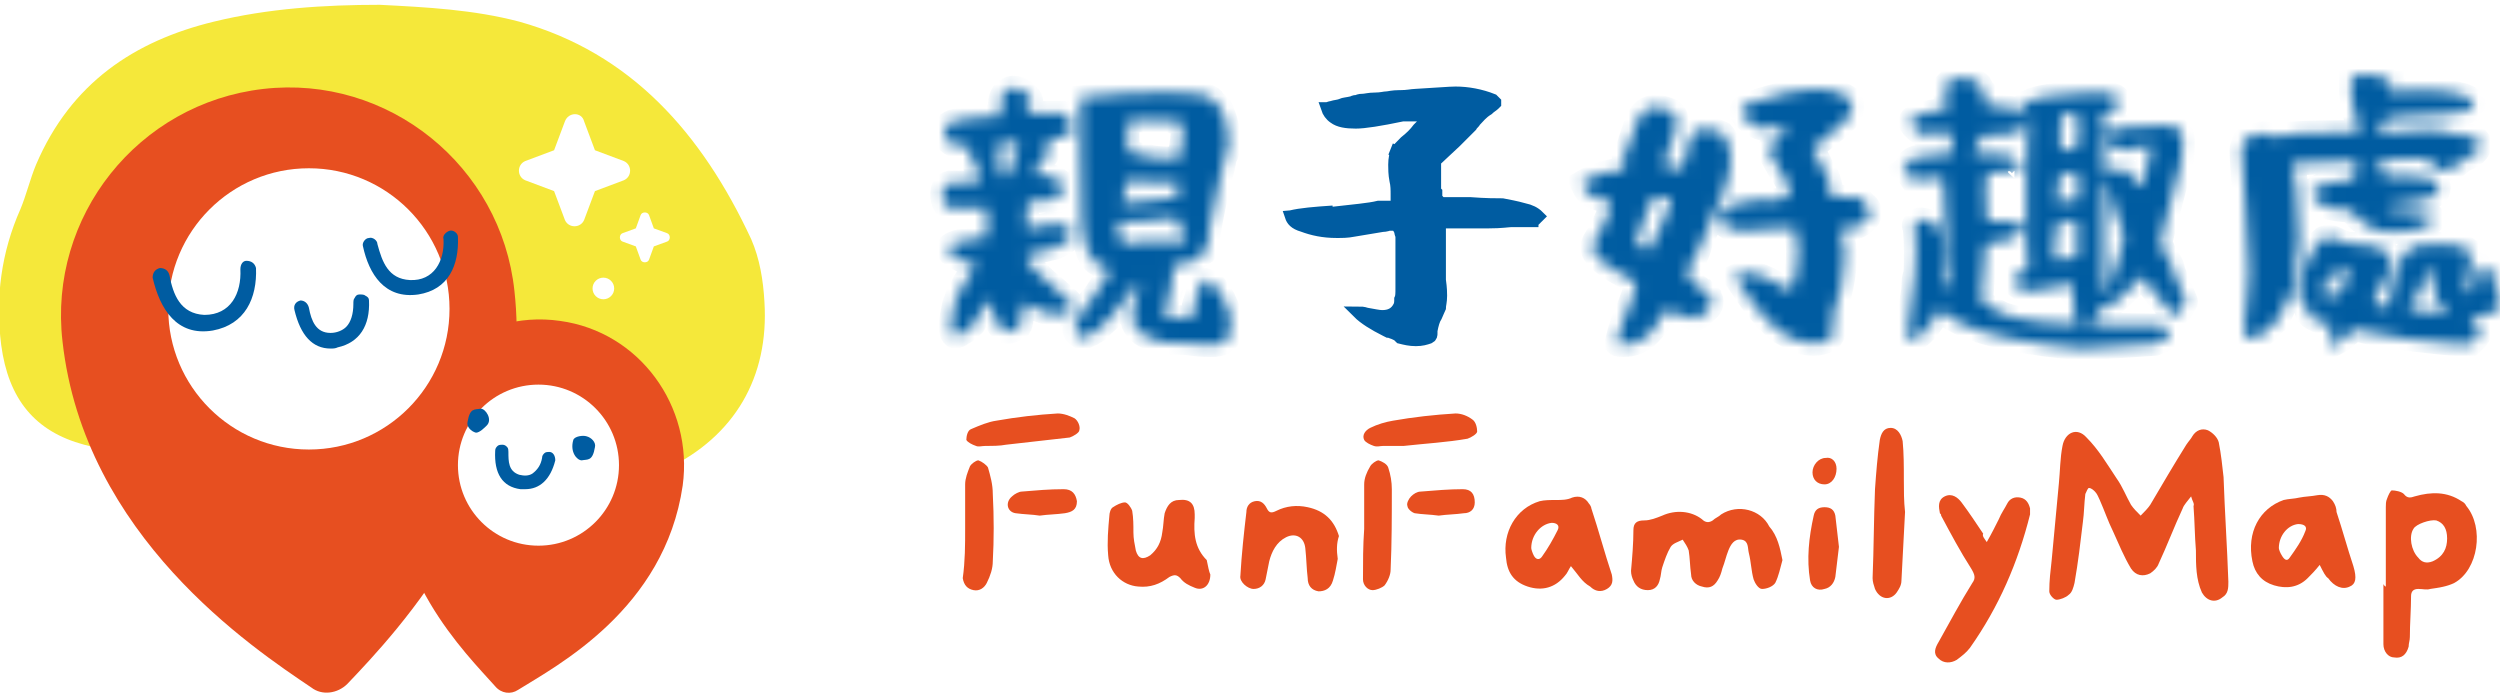 <?xml version="1.0" encoding="utf-8"?>
<!-- Generator: Adobe Illustrator 25.0.0, SVG Export Plug-In . SVG Version: 6.00 Build 0)  -->
<svg version="1.1" id="圖層_1" xmlns="http://www.w3.org/2000/svg" xmlns:xlink="http://www.w3.org/1999/xlink" x="0px" y="0px"
	 viewBox="0 0 208 58" style="enable-background:new 0 0 208 58;" xml:space="preserve">
<style type="text/css">
	.st0{fill:#E74F20;}
	.st1{fill:#FFFFFF;filter:url(#Adobe_OpacityMaskFilter);}
	.st2{mask:url(#path-33-inside-2_2515_905_1_);fill:#005CA1;stroke:#005CA1;stroke-width:2;}
	.st3{fill:#005CA1;stroke:#005CA1;}
	.st4{fill:#FFFFFF;filter:url(#Adobe_OpacityMaskFilter_1_);}
	.st5{mask:url(#path-35-inside-3_2515_905_1_);fill:#005CA1;stroke:#005CA1;stroke-width:2;}
	.st6{fill:#FFFFFF;filter:url(#Adobe_OpacityMaskFilter_2_);}
	.st7{mask:url(#path-36-inside-4_2515_905_1_);fill:#005CA1;stroke:#005CA1;stroke-width:2;}
	.st8{fill:#FFFFFF;filter:url(#Adobe_OpacityMaskFilter_3_);}
	.st9{mask:url(#path-37-inside-5_2515_905_1_);fill:#005CA1;stroke:#005CA1;stroke-width:2;}
	.st10{fill:#F5E83A;}
	.st11{fill:#FFFFFF;}
	.st12{fill-rule:evenodd;clip-rule:evenodd;fill:#005CA1;}
	.st13{fill:#005CA1;}
</style>
<path class="st0" d="M182.3,41.3c-0.3,0.4-0.6,0.7-0.7,1c-0.7,1.5-1.3,3.1-2,4.6c-0.1,0.3-0.4,0.6-0.7,0.8c-0.6,0.3-1.2,0.2-1.6-0.4
	c-0.6-1-1-2-1.5-3.1c-0.4-0.8-0.7-1.7-1.1-2.6c-0.1-0.2-0.2-0.5-0.4-0.7c-0.1-0.1-0.3-0.3-0.5-0.3c-0.1,0-0.2,0.3-0.3,0.5
	c-0.1,0.8-0.1,1.6-0.2,2.3c-0.2,1.7-0.4,3.4-0.7,5.1c-0.1,0.4-0.2,0.8-0.5,1c-0.2,0.2-0.7,0.4-1,0.4c-0.2,0-0.6-0.4-0.6-0.7
	c0-0.9,0.1-1.7,0.2-2.6c0.2-2.1,0.4-4.2,0.6-6.4c0.1-1,0.1-2.1,0.3-3.1c0.2-1.1,1.2-1.6,2-0.7c1,1,1.7,2.2,2.5,3.4
	c0.5,0.7,0.8,1.5,1.2,2.2c0.2,0.3,0.5,0.6,0.8,0.9c0.3-0.3,0.6-0.6,0.8-0.9c1-1.7,2-3.4,3-5c0.2-0.3,0.4-0.5,0.5-0.7
	c0.3-0.5,0.8-0.7,1.3-0.5c0.4,0.2,0.8,0.6,0.9,1c0.2,1,0.3,2,0.4,2.9c0.1,2.9,0.3,5.8,0.4,8.7c0,0.5,0,1-0.5,1.3
	c-0.6,0.5-1.3,0.3-1.7-0.4c-0.5-1.1-0.5-2.3-0.5-3.5c-0.1-1.2-0.1-2.4-0.2-3.7C182.6,41.9,182.4,41.7,182.3,41.3L182.3,41.3z"/>
<path class="st0" d="M198.5,48.8c0-2.2,0-4.4,0-6.6c0-0.2,0-0.5,0.1-0.7c0.1-0.3,0.3-0.7,0.4-0.7c0.3,0,0.8,0.1,1,0.3
	c0.3,0.4,0.6,0.3,0.9,0.2c1.4-0.4,2.7-0.4,3.9,0.4c0.2,0.1,0.3,0.2,0.4,0.4c1.5,1.8,1,5.3-1,6.4c-0.6,0.3-1.3,0.4-2,0.5
	c-0.3,0.1-0.6,0-1,0c-0.4,0-0.6,0.2-0.6,0.6c0,1.1-0.1,2.3-0.1,3.4c0,0.3-0.1,0.5-0.1,0.8c-0.2,0.7-0.6,1-1.2,0.9
	c-0.5,0-0.9-0.5-0.9-1.1c0-1.4,0-2.8,0-4.2c0-0.3,0-0.5,0-0.8C198.4,48.8,198.5,48.8,198.5,48.8L198.5,48.8z M203.6,44.8
	c0-0.8-0.3-1.3-0.9-1.5c-0.5-0.1-1.7,0.3-1.9,0.7c-0.4,0.6-0.2,1.8,0.4,2.4c0.3,0.4,0.7,0.5,1.2,0.3
	C203.3,46.3,203.6,45.6,203.6,44.8L203.6,44.8z"/>
<path class="st0" d="M148.3,46.6c-0.2,0.7-0.3,1.3-0.6,1.9c-0.2,0.3-0.7,0.5-1.1,0.5c-0.3,0-0.6-0.5-0.7-0.8
	c-0.2-0.7-0.2-1.4-0.4-2.2c-0.1-0.4,0-1-0.6-1.1c-0.6-0.1-0.9,0.4-1.1,0.9c-0.2,0.5-0.3,1-0.5,1.5c-0.1,0.4-0.2,0.7-0.4,1
	c-0.3,0.5-0.7,0.7-1.3,0.5c-0.5-0.1-0.9-0.5-0.9-1c-0.1-0.7-0.1-1.4-0.2-2c-0.1-0.3-0.3-0.6-0.5-0.9c-0.4,0.2-0.8,0.3-1,0.6
	c-0.3,0.5-0.5,1.1-0.7,1.7c-0.1,0.3-0.1,0.7-0.2,1c-0.1,0.5-0.4,0.9-1,0.9c-0.6,0-1-0.3-1.2-0.8c-0.1-0.2-0.2-0.5-0.2-0.8
	c0.1-1.1,0.2-2.3,0.2-3.4c0-0.6,0.3-0.8,0.9-0.8c0.5,0,1-0.2,1.5-0.4c1.1-0.5,2.4-0.4,3.3,0.3c0.3,0.3,0.6,0.3,0.9,0.1
	c0.2-0.2,0.5-0.3,0.7-0.5c1.4-0.9,3.3-0.4,4,1C147.9,44.6,148.1,45.6,148.3,46.6L148.3,46.6z"/>
<path class="st0" d="M165.3,45.1c0.4-0.7,0.7-1.3,1-1.9c0.2-0.5,0.5-0.9,0.7-1.3c0.2-0.4,0.6-0.6,1.1-0.5c0.5,0.1,0.7,0.5,0.8,0.9
	c0,0.2,0,0.3,0,0.5c-1,4-2.6,7.7-5,11.1c-0.3,0.4-0.7,0.7-1.1,1c-0.5,0.3-1.1,0.3-1.5-0.1c-0.5-0.4-0.3-0.9,0-1.4
	c0.9-1.6,1.8-3.3,2.8-4.9c0.3-0.4,0.2-0.7-0.1-1.2c-0.9-1.4-1.7-2.9-2.5-4.4c0-0.1,0-0.1-0.1-0.2c-0.1-0.5-0.2-1.1,0.4-1.4
	c0.6-0.3,1.1,0.1,1.4,0.5c0.6,0.8,1.2,1.7,1.8,2.6C164.9,44.6,165.1,44.8,165.3,45.1L165.3,45.1z"/>
<path class="st0" d="M130.7,47.1c-0.2,0.3-0.3,0.6-0.5,0.8c-0.8,1-1.9,1.3-3.1,0.9c-1.2-0.4-1.7-1.2-1.8-2.4
	c-0.3-2.1,0.8-4.1,2.8-4.7c0.4-0.1,0.9-0.1,1.4-0.1c0.4,0,0.9,0,1.3-0.2c0.6-0.2,1.1,0,1.4,0.5c0.1,0.1,0.2,0.3,0.2,0.4
	c0.6,1.8,1.1,3.7,1.7,5.5c0.1,0.5,0.1,0.9-0.4,1.2c-0.5,0.3-1,0.2-1.4-0.2C131.6,48.4,131.3,47.8,130.7,47.1L130.7,47.1z
	 M127.4,45.6c0,0.1,0.1,0.4,0.2,0.6c0.2,0.4,0.5,0.4,0.7,0.1c0.5-0.7,0.9-1.4,1.3-2.2c0.2-0.4-0.1-0.6-0.5-0.6
	C128.2,43.6,127.4,44.5,127.4,45.6L127.4,45.6z"/>
<path class="st0" d="M193,47c-0.4,0.5-0.7,0.8-1,1.1c-0.8,0.8-1.8,0.9-2.8,0.6c-1-0.3-1.6-1-1.8-2c-0.5-2.4,0.6-4.4,2.6-5.1
	c0.4-0.1,0.9-0.1,1.3-0.2c0.5-0.1,1-0.1,1.5-0.2c0.6-0.1,1,0.1,1.3,0.5c0.2,0.3,0.3,0.6,0.3,0.9c0.5,1.5,0.9,3,1.4,4.5
	c0.3,1,0.2,1.5-0.3,1.7c-0.6,0.3-1.3,0-1.8-0.7C193.5,48,193.3,47.6,193,47L193,47z M189.6,45.6c0,0.1,0.1,0.4,0.3,0.7
	c0.2,0.3,0.4,0.4,0.6,0.1c0.5-0.7,1-1.4,1.3-2.2c0.2-0.4-0.1-0.6-0.6-0.6C190.3,43.7,189.6,44.6,189.6,45.6z"/>
<path class="st0" d="M100.7,47.8c0,0.9-0.6,1.4-1.3,1.1c-0.5-0.2-0.9-0.4-1.2-0.8c-0.3-0.3-0.5-0.3-0.9-0.1
	c-0.8,0.6-1.6,0.9-2.6,0.8c-1.3-0.1-2.4-1.1-2.5-2.6c-0.1-1.1,0-2.2,0.1-3.3c0-0.2,0.1-0.6,0.3-0.7c0.3-0.2,0.7-0.4,1-0.4
	c0.2,0,0.5,0.4,0.6,0.7c0.1,0.6,0.1,1.2,0.1,1.8c0,0.5,0.1,1,0.2,1.5c0.2,0.7,0.6,0.8,1.2,0.4c0.6-0.5,0.9-1.1,1-1.9
	c0.1-0.5,0.1-1.1,0.2-1.6c0.2-0.6,0.5-1.1,1.2-1.1c0.9-0.1,1.3,0.3,1.3,1.2c0,0.1,0,0.2,0,0.3c-0.1,1.3,0,2.5,1,3.5
	C100.5,47.1,100.6,47.6,100.7,47.8L100.7,47.8z"/>
<path class="st0" d="M111.3,46.5c-0.1,0.5-0.2,1.2-0.4,1.8c-0.2,0.7-0.7,0.9-1.2,0.9c-0.6-0.1-0.9-0.5-0.9-1.1
	c-0.1-0.8-0.1-1.6-0.2-2.5c-0.1-0.9-0.8-1.3-1.6-0.9c-0.8,0.4-1.2,1.2-1.4,2c-0.1,0.5-0.2,1-0.3,1.5c-0.1,0.5-0.5,0.8-1,0.8
	c-0.5,0-1.2-0.6-1.1-1.1c0.1-1.8,0.3-3.6,0.5-5.3c0-0.4,0.2-0.8,0.7-0.9c0.5-0.1,0.8,0.2,1,0.6c0.2,0.4,0.4,0.4,0.8,0.2
	c0.8-0.4,1.7-0.5,2.6-0.3c1.4,0.3,2.2,1.1,2.6,2.4C111.2,45.2,111.2,45.8,111.3,46.5L111.3,46.5z"/>
<path class="st0" d="M158.5,42.6c-0.1,1.9-0.2,3.8-0.3,5.7c0,0.4-0.2,0.7-0.4,1c-0.5,0.7-1.4,0.6-1.8-0.3c-0.1-0.3-0.2-0.6-0.2-0.9
	c0.1-2.5,0.1-4.9,0.2-7.4c0.1-1.4,0.2-2.7,0.4-4.1c0.1-0.5,0.3-1,0.9-1c0.6,0,0.9,0.6,1,1.1c0.1,1,0.1,2.1,0.1,3.2
	C158.4,40.8,158.4,41.7,158.5,42.6C158.4,42.6,158.5,42.6,158.5,42.6L158.5,42.6z"/>
<path class="st0" d="M113.5,44c0-1.2,0-2.4,0-3.7c0-0.5,0.2-1,0.5-1.5c0.1-0.2,0.5-0.5,0.7-0.5c0.3,0.1,0.7,0.3,0.8,0.6
	c0.2,0.6,0.3,1.2,0.3,1.8c0,2.2,0,4.5-0.1,6.7c0,0.4-0.2,0.9-0.5,1.3c-0.2,0.2-0.7,0.4-1,0.4c-0.4,0-0.8-0.4-0.8-0.9
	C113.4,46.8,113.4,45.4,113.5,44C113.4,44,113.5,44,113.5,44L113.5,44z"/>
<path class="st0" d="M80.3,44c0-1.2,0-2.4,0-3.7c0-0.5,0.2-1,0.4-1.5c0.1-0.2,0.5-0.5,0.7-0.5c0.3,0.1,0.7,0.4,0.8,0.6
	c0.2,0.7,0.4,1.4,0.4,2.2c0.1,1.9,0.1,3.8,0,5.6c0,0.6-0.2,1.2-0.5,1.8c-0.2,0.4-0.6,0.7-1.1,0.6c-0.5-0.1-0.8-0.4-0.9-1
	C80.3,46.7,80.3,45.3,80.3,44C80.3,44,80.3,44,80.3,44L80.3,44z"/>
<path class="st0" d="M82,37.1c-0.3,0-0.6,0.1-0.8,0c-0.3-0.1-0.7-0.3-0.8-0.5c0-0.3,0.1-0.8,0.4-0.9c0.7-0.3,1.4-0.6,2.1-0.7
	c1.7-0.3,3.4-0.5,5.1-0.6c0.5,0,1,0.2,1.4,0.4c0.3,0.2,0.5,0.7,0.4,1c0,0.2-0.5,0.5-0.8,0.6c-1.7,0.2-3.5,0.4-5.3,0.6
	C83.2,37.1,82.6,37.1,82,37.1C82,37.2,82,37.1,82,37.1L82,37.1z"/>
<path class="st0" d="M115.1,37.1c-0.3,0-0.5,0.1-0.8,0c-0.3-0.1-0.7-0.3-0.8-0.5c-0.2-0.4,0.1-0.8,0.5-1c0.6-0.3,1.3-0.5,1.9-0.6
	c1.7-0.3,3.5-0.5,5.2-0.6c0.5,0,1,0.2,1.4,0.5c0.3,0.2,0.4,0.7,0.4,1c0,0.2-0.5,0.5-0.8,0.6c-1.7,0.3-3.5,0.4-5.3,0.6
	C116.3,37.1,115.7,37.1,115.1,37.1C115.1,37.2,115.1,37.1,115.1,37.1z"/>
<path class="st0" d="M153,45.5c-0.1,0.9-0.2,1.7-0.3,2.5c-0.1,0.5-0.4,0.9-0.9,1c-0.6,0.2-1.1-0.1-1.2-0.7c-0.3-1.8-0.1-3.6,0.3-5.4
	c0.1-0.5,0.4-0.7,0.9-0.7c0.5,0,0.8,0.2,0.9,0.7C152.8,43.8,152.9,44.7,153,45.5L153,45.5z"/>
<path class="st0" d="M86.5,42.9c-0.6-0.1-1.3-0.1-2-0.2c-0.7-0.1-0.9-0.9-0.3-1.4c0.2-0.2,0.6-0.4,0.8-0.4c1.2-0.1,2.3-0.2,3.5-0.2
	c0.7,0,1,0.4,1.1,1c0,0.7-0.4,0.9-1,1C87.9,42.8,87.2,42.8,86.5,42.9z"/>
<path class="st0" d="M119.7,42.9c-0.7-0.1-1.4-0.1-2-0.2c-0.3-0.1-0.6-0.4-0.6-0.6c-0.1-0.2,0.1-0.6,0.3-0.8
	c0.2-0.2,0.5-0.4,0.8-0.4c1.2-0.1,2.4-0.2,3.5-0.2c0.7,0,1,0.4,1,1.1c0,0.6-0.4,0.9-0.9,0.9C121.1,42.8,120.4,42.8,119.7,42.9
	L119.7,42.9z"/>
<path class="st0" d="M152.8,39c0,0.7-0.4,1.3-1,1.3c-0.6,0-1-0.4-1-1s0.5-1.2,1.1-1.2C152.4,38,152.8,38.4,152.8,39z"/>
<defs>
	<filter id="Adobe_OpacityMaskFilter" filterUnits="userSpaceOnUse" x="77.6" y="6.5" width="25.9" height="23.2">
		<feColorMatrix  type="matrix" values="1 0 0 0 0  0 1 0 0 0  0 0 1 0 0  0 0 0 1 0"/>
	</filter>
</defs>
<mask maskUnits="userSpaceOnUse" x="77.6" y="6.5" width="25.9" height="23.2" id="path-33-inside-2_2515_905_1_">
	<path class="st1" d="M78.6,10.8c0-0.5,0.6-0.8,1.7-0.9l2-0.2l1.1-0.1l-0.1-0.5c-0.1-0.2-0.1-0.3-0.1-0.5c0-0.3,0.1-0.6,0.3-0.9
		c0.2-0.2,0.5-0.4,0.8-0.4c0.3,0,0.6,0.1,1,0.4c0.3,0.3,0.5,0.5,0.5,0.8c0,0.2-0.1,0.4-0.3,0.6l-0.3,0.3l1.3,0h1.1
		c0.4,0,0.7,0,0.8,0c0.2,0,0.3,0,0.3,0.1c0.1,0,0.1,0.1,0.2,0.3l0.2,0.6c0,0,0,0.1,0,0.2c0,0.1,0,0.1,0,0.2c0,0.2,0,0.3-0.1,0.3
		c0,0.1,0,0.1-0.2,0.2c-0.2,0.1-0.5,0.1-1,0.2l-0.6,0.1l0,0.6c0,0.3,0,0.5-0.1,0.7c0,0.1-0.2,0.2-0.4,0.6c-0.2,0.2-0.3,0.4-0.4,0.5
		l-0.3,0.4c0,0.1,0.3,0.2,0.9,0.2c0.4,0,0.8,0.1,1.1,0.3c0.3,0.2,0.4,0.4,0.4,0.7c0,0.2-0.1,0.5-0.3,0.7c0,0,0.1,0,0.1,0.1
		c0,0.1-0.2,0.1-0.6,0.2c-0.4,0.1-0.8,0.1-1.3,0.1c-0.4,0-0.7,0.1-0.7,0.1c-0.1,0.1-0.2,0.7-0.2,1.8c0,0.3,0,0.4,0.1,0.4
		c0.2,0,0.5-0.1,1.1-0.2c0.5-0.1,0.9-0.2,1.2-0.2c0.4,0,0.7,0.1,0.9,0.2c0.3,0.1,0.4,0.3,0.4,0.6c0,0.2-0.1,0.5-0.4,0.7
		c-0.3,0.2-0.6,0.4-0.9,0.5c-0.9,0.2-1.6,0.4-1.9,0.5c-0.3,0.1-0.5,0.2-0.5,0.4c0,0.1,0.1,0.3,0.4,0.6c0.4,0.4,0.9,1,1.8,1.7
		c0.9,0.8,1.4,1.2,1.5,1.4c0.1,0.2,0.2,0.3,0.2,0.4c0,0.1-0.1,0.2-0.2,0.2c-0.1,0.1-0.3,0.1-0.5,0.2c-0.2,0.1-0.4,0.1-0.4,0.1
		c-0.1,0.1-0.1,0.1-0.3,0.1c-0.5,0-1.4-0.3-2.7-1c-0.1,0-0.1,0.3-0.2,1.1c0,0.7-0.2,1.1-0.5,1.1c-0.2,0.1-0.4,0.2-0.6,0.2
		c-0.3,0-0.6-0.2-0.8-0.5c-0.2-0.3-0.3-0.7-0.5-1.2c-0.1-0.5-0.2-0.9-0.3-1c-0.2,0.2-0.4,0.5-0.6,0.9c-0.2,0.4-0.5,0.8-0.7,1.2
		c-0.3,0.3-0.6,0.6-0.9,0.7c-0.2,0.2-0.5,0.3-0.6,0.3c-0.2,0-0.4-0.3-0.4-0.8c0-0.5,0.1-1,0.2-1.4c0-0.3,0.2-0.9,0.6-1.7
		c0.4-0.8,0.9-1.5,1.3-2.1c-0.5-0.1-1-0.2-1.5-0.5c-0.6-0.3-0.8-0.5-0.8-0.8c0-0.2,0.2-0.4,0.5-0.5c0.2-0.1,0.8-0.2,1.5-0.3l1.2-0.2
		c0-0.3,0-0.7,0-1.2c0-0.5,0-1,0-1.2h-3.1c-0.4-0.1-0.6-0.5-0.6-1.1c0-0.6,0.2-0.9,0.6-1h0.7c0.2,0,0.7,0,1.3-0.1l0.6-0.1L81.3,14
		c-0.4-0.5-0.6-1-0.6-1.3v-0.5h-0.7C79,12.1,78.6,11.7,78.6,10.8L78.6,10.8z M83,12.5c0,0.1,0,0.4,0.1,0.8c0.1,0.4,0.1,0.7,0.1,0.9
		c0,0.2,0,0.4,0.1,0.4c0,0,0.1,0.1,0.3,0.1c0.2,0,0.3-0.1,0.4-0.4c0.1-0.3,0.2-0.6,0.3-1c0.1-0.4,0.1-0.6,0.2-0.7
		c0.2-0.2,0.3-0.4,0.3-0.5c0-0.1-0.1-0.2-0.3-0.2c-0.1,0-0.3,0-0.6,0c-0.3,0-0.5,0-0.6,0h-0.1C83.1,12,83,12.2,83,12.5L83,12.5z
		 M89.4,27.4c0-0.2,0.1-0.5,0.3-0.9c0.2-0.4,0.5-0.7,0.7-1.1c0.3-0.4,0.4-0.6,0.5-0.6c1-1.4,1.4-2.2,1.4-2.3c0-0.1-0.2-0.2-0.5-0.3
		c-0.6-0.2-1.1-0.6-1.3-1.3c-0.3-0.8-0.5-1.7-0.5-2.5c-0.1-0.9-0.1-2.8-0.1-5.7l0-4.6c2.7-0.3,5.1-0.4,7.1-0.4
		c1.5,0,2.7,0.1,3.5,0.3c0.2,0.1,0.4,0.2,0.5,0.4c0.1,0.1,0.2,0.3,0.3,0.3c0.1,0.1,0.1,0.3,0.3,0.5c0,0.1,0,0.1,0.1,0.1
		c0.3,0.7,0.5,1.5,0.5,2.4c0,0.7-0.1,1.2-0.3,1.4c0,0.2-0.2,1-0.6,2.7c-0.4,1.6-0.6,2.8-0.7,3.4c-0.1,0.5-0.1,0.9-0.1,1.1
		c0,0.2-0.1,0.4-0.1,0.5c-0.1,0.1-0.1,0.2-0.2,0.2c0,0-0.1,0.1-0.3,0.2c-0.1,0.1-0.3,0.2-0.5,0.4c-0.3,0.3-0.7,0.4-1.2,0.4l-0.7,0.1
		l0.1,0.3c0,0,0,0.1,0,0.1c0,0.1,0,0.1,0,0.1c0,0.3-0.1,0.9-0.2,1.5C97.1,25,97,25.5,97,25.8l-0.1,0.6h0.3c0.1,0,0.2,0,0.4,0
		c0.1,0,0.4,0,0.6,0c0.3,0,0.5,0,0.6,0c0.4,0,0.6-0.1,0.6-0.4c0-0.1,0-0.2-0.1-0.3c0-0.3,0.1-0.5,0.2-0.8c0.1-0.3,0.2-0.6,0.3-0.9
		c0.1-0.3,0.2-0.6,0.2-0.7h0.1c0.8,0,1.5,0.9,2.2,2.7c0.1,0.1,0.1,0.4,0.1,0.9c0,1.1-0.3,1.7-0.9,1.7h0c-0.2,0.1-0.5,0.1-0.8,0.1
		c-0.3,0-0.8,0-1.5-0.1c-0.7-0.1-1.3-0.1-1.7-0.1c-0.2,0-0.4,0-0.6,0c-0.4-0.1-0.8-0.2-1.3-0.4c-0.5-0.2-0.8-0.4-0.8-0.6
		c-0.4-0.2-0.6-0.6-0.6-1.1c0-0.4,0.1-0.9,0.3-1.7c0.2-0.7,0.4-1.2,0.4-1.3c-0.3,0.3-0.8,0.7-1.3,1.5c-0.5,0.7-0.9,1.2-1.1,1.4
		c-0.3,0.4-0.6,0.6-0.8,0.8c-0.2,0.2-0.3,0.3-0.4,0.4c-0.1,0.1-0.3,0.1-0.5,0.3c-0.2,0.1-0.5,0.2-0.7,0.3h-0.1
		C89.7,27.9,89.4,27.8,89.4,27.4L89.4,27.4z M93.2,19.5c0,0.3,0,0.5,0.1,0.6c0.1,0.1,0.2,0.2,0.3,0.2c0.1,0,0.2,0,0.6-0.1
		c0.3,0,0.6-0.1,0.9-0.1c1.8,0,3,0,3.6,0c-0.1-0.1-0.2-0.4-0.3-0.7c-0.1-0.3-0.2-0.6-0.3-0.9c-0.1-0.2-0.3-0.4-0.6-0.4
		c-0.1,0-0.1,0-0.3,0.1c-0.5,0.1-1.3,0.2-2.3,0.2c-0.2,0-0.5,0-0.9,0c-0.4,0-0.6,0-0.7,0c-0.1,0-0.2,0-0.2,0.1c0,0.1,0,0.3-0.1,0.7
		L93.2,19.5L93.2,19.5z M93.4,16.6c0,0.2,0,0.3,0.1,0.3l2.1-0.2c1.4-0.2,2.1-0.3,2.3-0.3c0,0,0.1-0.2,0.1-0.6v-0.6h-1
		c-0.2,0-0.9,0-2.1-0.1l-1.1-0.1l-0.1,0.6C93.5,16,93.4,16.3,93.4,16.6L93.4,16.6z M93.8,11.4c0,0.3,0,0.6,0,0.7
		c0,0.2,0,0.3,0.1,0.4c0,0.1,0.1,0.2,0.2,0.2c0.1,0,0.2,0.1,0.3,0.1c0.1,0,0.2,0,0.5,0.1c0.3,0,0.5,0,0.7,0.1
		c0.2,0.1,0.8,0.2,1.8,0.2c0.4,0,0.7,0,0.8-0.1c0,0,0,0,0-0.1c0-0.1,0-0.4,0.1-1c0.1-0.6,0.1-1,0.1-1.3c0-0.3,0-0.5-0.1-0.5
		c-0.3-0.1-1.5-0.2-3.6-0.2h-0.2c-0.1,0-0.1,0-0.2,0c0,0-0.1,0-0.1,0c-0.1,0-0.2,0.1-0.3,0.2C93.8,10.4,93.8,10.8,93.8,11.4
		L93.8,11.4z"/>
</mask>
<path class="st2" d="M78.6,10.8c0-0.5,0.6-0.8,1.7-0.9l2-0.2l1.1-0.1l-0.1-0.5c-0.1-0.2-0.1-0.3-0.1-0.5c0-0.3,0.1-0.6,0.3-0.9
	c0.2-0.2,0.5-0.4,0.8-0.4c0.3,0,0.6,0.1,1,0.4c0.3,0.3,0.5,0.5,0.5,0.8c0,0.2-0.1,0.4-0.3,0.6l-0.3,0.3l1.3,0h1.1c0.4,0,0.7,0,0.8,0
	c0.2,0,0.3,0,0.3,0.1c0.1,0,0.1,0.1,0.2,0.3l0.2,0.6c0,0,0,0.1,0,0.2c0,0.1,0,0.1,0,0.2c0,0.2,0,0.3-0.1,0.3c0,0.1,0,0.1-0.2,0.2
	c-0.2,0.1-0.5,0.1-1,0.2l-0.6,0.1l0,0.6c0,0.3,0,0.5-0.1,0.7c0,0.1-0.2,0.2-0.4,0.6c-0.2,0.2-0.3,0.4-0.4,0.5l-0.3,0.4
	c0,0.1,0.3,0.2,0.9,0.2c0.4,0,0.8,0.1,1.1,0.3c0.3,0.2,0.4,0.4,0.4,0.7c0,0.2-0.1,0.5-0.3,0.7c0,0,0.1,0,0.1,0.1
	c0,0.1-0.2,0.1-0.6,0.2c-0.4,0.1-0.8,0.1-1.3,0.1c-0.4,0-0.7,0.1-0.7,0.1c-0.1,0.1-0.2,0.7-0.2,1.8c0,0.3,0,0.4,0.1,0.4
	c0.2,0,0.5-0.1,1.1-0.2c0.5-0.1,0.9-0.2,1.2-0.2c0.4,0,0.7,0.1,0.9,0.2c0.3,0.1,0.4,0.3,0.4,0.6c0,0.2-0.1,0.5-0.4,0.7
	c-0.3,0.2-0.6,0.4-0.9,0.5c-0.9,0.2-1.6,0.4-1.9,0.5c-0.3,0.1-0.5,0.2-0.5,0.4c0,0.1,0.1,0.3,0.4,0.6c0.4,0.4,0.9,1,1.8,1.7
	c0.9,0.8,1.4,1.2,1.5,1.4c0.1,0.2,0.2,0.3,0.2,0.4c0,0.1-0.1,0.2-0.2,0.2c-0.1,0.1-0.3,0.1-0.5,0.2c-0.2,0.1-0.4,0.1-0.4,0.1
	c-0.1,0.1-0.1,0.1-0.3,0.1c-0.5,0-1.4-0.3-2.7-1c-0.1,0-0.1,0.3-0.2,1.1c0,0.7-0.2,1.1-0.5,1.1c-0.2,0.1-0.4,0.2-0.6,0.2
	c-0.3,0-0.6-0.2-0.8-0.5c-0.2-0.3-0.3-0.7-0.5-1.2c-0.1-0.5-0.2-0.9-0.3-1c-0.2,0.2-0.4,0.5-0.6,0.9c-0.2,0.4-0.5,0.8-0.7,1.2
	c-0.3,0.3-0.6,0.6-0.9,0.7c-0.2,0.2-0.5,0.3-0.6,0.3c-0.2,0-0.4-0.3-0.4-0.8c0-0.5,0.1-1,0.2-1.4c0-0.3,0.2-0.9,0.6-1.7
	c0.4-0.8,0.9-1.5,1.3-2.1c-0.5-0.1-1-0.2-1.5-0.5c-0.6-0.3-0.8-0.5-0.8-0.8c0-0.2,0.2-0.4,0.5-0.5c0.2-0.1,0.8-0.2,1.5-0.3l1.2-0.2
	c0-0.3,0-0.7,0-1.2c0-0.5,0-1,0-1.2h-3.1c-0.4-0.1-0.6-0.5-0.6-1.1c0-0.6,0.2-0.9,0.6-1h0.7c0.2,0,0.7,0,1.3-0.1l0.6-0.1L81.3,14
	c-0.4-0.5-0.6-1-0.6-1.3v-0.5h-0.7C79,12.1,78.6,11.7,78.6,10.8L78.6,10.8z M83,12.5c0,0.1,0,0.4,0.1,0.8c0.1,0.4,0.1,0.7,0.1,0.9
	c0,0.2,0,0.4,0.1,0.4c0,0,0.1,0.1,0.3,0.1c0.2,0,0.3-0.1,0.4-0.4c0.1-0.3,0.2-0.6,0.3-1c0.1-0.4,0.1-0.6,0.2-0.7
	c0.2-0.2,0.3-0.4,0.3-0.5c0-0.1-0.1-0.2-0.3-0.2c-0.1,0-0.3,0-0.6,0c-0.3,0-0.5,0-0.6,0h-0.1C83.1,12,83,12.2,83,12.5L83,12.5z
	 M89.4,27.4c0-0.2,0.1-0.5,0.3-0.9c0.2-0.4,0.5-0.7,0.7-1.1c0.3-0.4,0.4-0.6,0.5-0.6c1-1.4,1.4-2.2,1.4-2.3c0-0.1-0.2-0.2-0.5-0.3
	c-0.6-0.2-1.1-0.6-1.3-1.3c-0.3-0.8-0.5-1.7-0.5-2.5c-0.1-0.9-0.1-2.8-0.1-5.7l0-4.6c2.7-0.3,5.1-0.4,7.1-0.4c1.5,0,2.7,0.1,3.5,0.3
	c0.2,0.1,0.4,0.2,0.5,0.4c0.1,0.1,0.2,0.3,0.3,0.3c0.1,0.1,0.1,0.3,0.3,0.5c0,0.1,0,0.1,0.1,0.1c0.3,0.7,0.5,1.5,0.5,2.4
	c0,0.7-0.1,1.2-0.3,1.4c0,0.2-0.2,1-0.6,2.7c-0.4,1.6-0.6,2.8-0.7,3.4c-0.1,0.5-0.1,0.9-0.1,1.1c0,0.2-0.1,0.4-0.1,0.5
	c-0.1,0.1-0.1,0.2-0.2,0.2c0,0-0.1,0.1-0.3,0.2c-0.1,0.1-0.3,0.2-0.5,0.4c-0.3,0.3-0.7,0.4-1.2,0.4l-0.7,0.1l0.1,0.3
	c0,0,0,0.1,0,0.1c0,0.1,0,0.1,0,0.1c0,0.3-0.1,0.9-0.2,1.5C97.1,25,97,25.5,97,25.8l-0.1,0.6h0.3c0.1,0,0.2,0,0.4,0
	c0.1,0,0.4,0,0.6,0c0.3,0,0.5,0,0.6,0c0.4,0,0.6-0.1,0.6-0.4c0-0.1,0-0.2-0.1-0.3c0-0.3,0.1-0.5,0.2-0.8c0.1-0.3,0.2-0.6,0.3-0.9
	c0.1-0.3,0.2-0.6,0.2-0.7h0.1c0.8,0,1.5,0.9,2.2,2.7c0.1,0.1,0.1,0.4,0.1,0.9c0,1.1-0.3,1.7-0.9,1.7h0c-0.2,0.1-0.5,0.1-0.8,0.1
	c-0.3,0-0.8,0-1.5-0.1c-0.7-0.1-1.3-0.1-1.7-0.1c-0.2,0-0.4,0-0.6,0c-0.4-0.1-0.8-0.2-1.3-0.4c-0.5-0.2-0.8-0.4-0.8-0.6
	c-0.4-0.2-0.6-0.6-0.6-1.1c0-0.4,0.1-0.9,0.3-1.7c0.2-0.7,0.4-1.2,0.4-1.3c-0.3,0.3-0.8,0.7-1.3,1.5c-0.5,0.7-0.9,1.2-1.1,1.4
	c-0.3,0.4-0.6,0.6-0.8,0.8c-0.2,0.2-0.3,0.3-0.4,0.4c-0.1,0.1-0.3,0.1-0.5,0.3c-0.2,0.1-0.5,0.2-0.7,0.3h-0.1
	C89.7,27.9,89.4,27.8,89.4,27.4L89.4,27.4z M93.2,19.5c0,0.3,0,0.5,0.1,0.6c0.1,0.1,0.2,0.2,0.3,0.2c0.1,0,0.2,0,0.6-0.1
	c0.3,0,0.6-0.1,0.9-0.1c1.8,0,3,0,3.6,0c-0.1-0.1-0.2-0.4-0.3-0.7c-0.1-0.3-0.2-0.6-0.3-0.9c-0.1-0.2-0.3-0.4-0.6-0.4
	c-0.1,0-0.1,0-0.3,0.1c-0.5,0.1-1.3,0.2-2.3,0.2c-0.2,0-0.5,0-0.9,0c-0.4,0-0.6,0-0.7,0c-0.1,0-0.2,0-0.2,0.1c0,0.1,0,0.3-0.1,0.7
	L93.2,19.5L93.2,19.5z M93.4,16.6c0,0.2,0,0.3,0.1,0.3l2.1-0.2c1.4-0.2,2.1-0.3,2.3-0.3c0,0,0.1-0.2,0.1-0.6v-0.6h-1
	c-0.2,0-0.9,0-2.1-0.1l-1.1-0.1l-0.1,0.6C93.5,16,93.4,16.3,93.4,16.6L93.4,16.6z M93.8,11.4c0,0.3,0,0.6,0,0.7c0,0.2,0,0.3,0.1,0.4
	c0,0.1,0.1,0.2,0.2,0.2c0.1,0,0.2,0.1,0.3,0.1c0.1,0,0.2,0,0.5,0.1c0.3,0,0.5,0,0.7,0.1c0.2,0.1,0.8,0.2,1.8,0.2
	c0.4,0,0.7,0,0.8-0.1c0,0,0,0,0-0.1c0-0.1,0-0.4,0.1-1c0.1-0.6,0.1-1,0.1-1.3c0-0.3,0-0.5-0.1-0.5c-0.3-0.1-1.5-0.2-3.6-0.2h-0.2
	c-0.1,0-0.1,0-0.2,0c0,0-0.1,0-0.1,0c-0.1,0-0.2,0.1-0.3,0.2C93.8,10.4,93.8,10.8,93.8,11.4L93.8,11.4z"/>
<path class="st3" d="M107.4,18c0.1,0.3,0.3,0.6,1,0.8c0.8,0.3,1.7,0.5,2.8,0.5c0.5,0,0.9,0,1.4-0.1l0,0v0c1.1-0.2,1.9-0.3,2.4-0.4
	c0.3,0,0.5-0.1,0.6-0.1c0.1,0,0.1,0,0.2,0l0,0c0,0,0.1,0,0.1,0c0.3,0,0.4,0.2,0.5,0.3c0,0.1,0.1,0.2,0.1,0.2c0,0.1,0,0.2,0.1,0.4
	c0,0.3,0,0.8,0,1.3c0,1.3,0,2.4,0,3.1c0,0.4,0,0.7-0.1,0.9c0,0.2,0,0.4-0.1,0.6l0,0l0,0c-0.3,0.6-0.8,0.8-1.4,0.8
	c-0.3,0-0.7-0.1-1.3-0.2c-0.3-0.1-0.5-0.1-0.7-0.1c0.5,0.5,1.3,1,2.3,1.5l0.2,0.1c0,0,0,0,0,0c0,0,0.1,0,0.1,0
	c0.2,0.1,0.3,0.1,0.5,0.2l0,0c0.1,0,0.2,0.1,0.3,0.2c0,0,0.1,0.1,0.1,0.1c0.4,0.1,0.8,0.2,1.3,0.2c0.5,0,0.8-0.1,1.1-0.2
	c0.2-0.1,0.2-0.2,0.2-0.4v-0.2v0l0,0c0.1-0.5,0.2-0.9,0.4-1.2c0.1-0.2,0.2-0.5,0.3-0.7c0-0.2,0.1-0.5,0.1-1c0-0.2,0-0.6-0.1-1.3l0,0
	v0V19v-0.5h0.5h3.6c1,0,1.6-0.1,1.8-0.1c0.3,0,0.6,0,0.9,0l0,0l0,0c0.3,0,0.5,0,0.6,0h0c0.1,0,0.2,0,0.3,0l0,0.5l0-0.5
	c0,0,0.1,0,0.1,0c0,0,0,0,0,0c0.1-0.1,0.1-0.1,0.1-0.1c0-0.1,0.1-0.1,0.2-0.2c0,0,0,0,0.1-0.1c0,0,0,0,0,0c-0.3-0.3-0.7-0.5-1.2-0.6
	c-0.7-0.2-1.3-0.3-1.8-0.4l0,0l0,0c-0.5,0-1.4,0-2.7-0.1h-1.5c-0.3,0-0.5,0-0.7,0c-0.1,0-0.2,0-0.3-0.1c-0.1,0-0.3-0.2-0.3-0.5
	c0-0.1,0-0.1,0-0.2c0,0,0,0,0,0c0,0,0,0,0,0c0,0,0,0,0-0.1l-0.1-0.1v-0.1v-2.3v-0.2l0.2-0.1l1.5-1.4c0.5-0.5,1-1,1.3-1.3
	c0.1-0.2,0.3-0.3,0.3-0.4c0,0,0.1-0.1,0.1-0.1c0,0,0,0,0,0c0,0,0,0,0,0l0,0v0c0.2-0.2,0.5-0.6,1-0.9c0.2-0.2,0.4-0.3,0.5-0.4
	c0,0,0.1-0.1,0.1-0.1c0,0,0,0,0-0.1c0,0-0.1-0.1-0.2-0.2c-1-0.4-2.1-0.6-3.1-0.6c-0.5,0-1.6,0.1-3.4,0.2c-0.2,0-0.6,0.1-1.2,0.1
	c0,0-0.1,0-0.1,0c-0.5,0-0.9,0.1-1,0.1c-0.2,0-0.5,0.1-1,0.1c-0.5,0-0.8,0.1-1,0.1c-0.1,0-0.3,0-0.5,0.1c-0.1,0-0.2,0-0.4,0.1
	c-0.4,0.1-0.7,0.1-0.9,0.2l0,0v0c-0.2,0.1-0.5,0.1-0.8,0.2c-0.1,0-0.3,0.1-0.4,0.1c0.1,0.3,0.3,0.6,0.6,0.8c0.4,0.3,1,0.4,1.8,0.4
	c0.7,0,2-0.2,3.9-0.6l0,0h0h1.2h1.2l-0.8,0.8l-0.3,0.3c-0.3,0.4-0.6,0.7-1.1,1.1c-0.4,0.4-0.6,0.6-0.7,0.8l-0.5-0.2l0.5,0.2
	c-0.1,0.2-0.2,0.6-0.2,1.1c0,0.3,0,0.8,0.1,1.3c0.1,0.4,0.1,0.8,0.1,1.2v0.5v0.5h-0.5h-1c-0.8,0.2-2.1,0.3-3.8,0.5L107.4,18z
	 M107.4,18L107.4,18 M107.4,18L107.4,18 M107.4,18c0.8-0.2,2-0.3,3.5-0.4L107.4,18z M115.3,27.7C115.3,27.7,115.3,27.7,115.3,27.7
	C115.3,27.7,115.3,27.7,115.3,27.7z"/>
<defs>
	<filter id="Adobe_OpacityMaskFilter_1_" filterUnits="userSpaceOnUse" x="131" y="6.4" width="25.5" height="23.1">
		<feColorMatrix  type="matrix" values="1 0 0 0 0  0 1 0 0 0  0 0 1 0 0  0 0 0 1 0"/>
	</filter>
</defs>
<mask maskUnits="userSpaceOnUse" x="131" y="6.4" width="25.5" height="23.1" id="path-35-inside-3_2515_905_1_">
	<path class="st4" d="M131.6,15.2l0.5-0.3c0.8-0.4,1.6-0.6,2.2-0.7h0.8V13c0.2-0.3,0.4-0.8,0.6-1.5c0.2-0.6,0.4-1.2,0.6-1.6
		c0.2-0.4,0.5-0.8,0.9-0.9c0.1-0.1,0.3-0.1,0.6-0.1c0.4,0,0.8,0.1,1.2,0.3c0.3,0.2,0.5,0.5,0.5,0.8c0,0.1,0,0.2-0.1,0.4v0.2
		c0,0.3-0.1,0.8-0.4,1.4c-0.3,0.6-0.4,1.1-0.4,1.5c0,0.1,0,0.3,0.1,0.5c0.2,0.1,0.4,0.1,0.5,0.1c0.4,0,0.7-0.2,0.9-0.5
		c0.2-0.4,0.3-0.8,0.3-1.2c0-0.4,0.1-0.8,0.4-1.2c0.2-0.4,0.6-0.5,1-0.5c0.4,0,0.9,0.1,1.5,0.4c0.5,0.6,0.7,1.3,0.7,2.2
		c0,0.7-0.2,1.5-0.5,2.4c-0.3,0.9-0.7,1.8-1.2,2.8c-0.5,1-0.8,1.7-0.9,2.1c-0.1,0.4-0.3,0.8-0.6,1.2c-0.3,0.4-0.4,0.7-0.4,0.9
		c0,0.1,0.1,0.3,0.2,0.5c0.1,0.1,0.2,0.2,0.3,0.3c0.1,0.1,0.2,0.2,0.3,0.3c0.1,0.1,0.2,0.1,0.3,0.2c0.1,0.1,0.2,0.2,0.3,0.2
		c0.1,0.1,0.1,0.1,0.2,0.2c0.1,0.1,0.1,0.1,0.2,0.2c0,0.1,0.1,0.1,0.1,0.2c0,0.1,0.1,0.1,0.1,0.2s0,0.1,0,0.2c0,0.3-0.3,0.6-0.8,1
		c-0.1,0.2-0.3,0.3-0.6,0.3c-0.2,0-0.6-0.1-1.2-0.3c-0.5-0.2-0.9-0.3-1.1-0.3c-0.3,0-0.4,0.1-0.5,0.4c-0.2,0.7-0.7,1.2-1.2,1.7
		c-0.6,0.5-1.2,0.7-1.9,0.7c-0.3,0-0.5,0-0.6-0.1c0-0.1,0.1-0.5,0.3-1.2c0.2-0.7,0.5-1.4,0.8-2.1c0.3-0.8,0.5-1.3,0.5-1.7
		c-0.1-0.2-0.5-0.4-1.1-0.7c-0.6-0.3-1.2-0.7-1.7-1.1c-0.5-0.4-0.8-0.8-0.8-1.2c0-0.4,0.2-0.7,0.5-1.1c0.6-1.2,1-2,1-2.4
		c0-0.2-0.1-0.3-0.2-0.4c-0.1-0.1-0.3-0.1-0.5-0.1c-0.2,0-0.4-0.1-0.7-0.2c-0.3-0.1-0.5-0.3-0.7-0.6L131.6,15.2L131.6,15.2z
		 M136.1,20.2c0.1,0.1,0.2,0.2,0.5,0.4c0.3,0.1,0.5,0.2,0.6,0.2c0.1,0,0.4-0.7,1-2c0.6-1.3,0.8-2.1,0.8-2.3c-0.2,0-0.4-0.1-0.6-0.1
		c-0.8,0-1.2,0.3-1.3,1C136.6,18.9,136.2,19.9,136.1,20.2L136.1,20.2z M143.2,17.8c0-0.1,0-0.2,0.1-0.2c0-0.1,0.1-0.2,0.2-0.2
		c0.1-0.1,0.1-0.1,0.2-0.2c0.1,0,0.2-0.1,0.3-0.1c0.1,0,0.3-0.1,0.4-0.1c0.1,0,0.2-0.1,0.4-0.1c0.2,0,0.3,0,0.5-0.1
		c0.1,0,0.3,0,0.5-0.1c0.2,0,0.4,0,0.5-0.1c0.3,0,0.6,0.1,1,0.1c1.1,0,1.6-0.3,1.6-0.8c0-0.3-0.2-0.8-0.7-1.5
		c-0.4-0.7-0.7-1.2-0.8-1.4c-0.1-0.1-0.2-0.3-0.2-0.4c0-0.3,0.2-0.7,0.7-1.1c0.4-0.5,0.7-0.8,0.7-0.8c0-0.1-0.1-0.2-0.4-0.2
		c-0.4,0-0.9,0.1-1.6,0.2c-0.4-0.1-0.7-0.3-1.1-0.6c-0.4-0.3-0.6-0.6-0.6-0.8c0-0.3,0.2-0.5,0.7-0.7c2.4-0.8,4.2-1.2,5.5-1.2
		c1.2,0,2.1,0.3,2.8,0.8c0.1,0.2,0.2,0.4,0.2,0.7c0,0.4-0.2,0.8-0.6,1.2c-0.4,0.4-0.9,0.8-1.5,1.3c-0.6,0.4-1,0.8-1.2,1
		c0.1,0.2,0.3,0.5,0.5,0.9c0.2,0.4,0.4,0.8,0.6,1.1c0.2,0.3,0.3,0.7,0.4,1.1v0.9h2.4l0.4,0.5c0.3,0.2,0.5,0.5,0.5,0.8
		c0,0.3-0.2,0.6-0.6,0.9c-0.4,0.3-0.8,0.4-1.2,0.4h-0.6v0.6c0.2,0.4,0.3,1,0.3,1.7c0,1.6-0.4,3.4-1.1,5.4c0.2,0.2,0.2,0.5,0.2,0.7
		c0,0.4-0.2,0.7-0.5,0.9c-0.3,0.2-0.7,0.3-1.2,0.3c-0.5,0-1-0.1-1.5-0.3c-0.5-0.2-0.9-0.5-1.3-0.7c-0.4-0.3-0.8-0.7-1.2-1.1
		c-0.4-0.5-0.7-0.9-1-1.2c-0.2-0.3-0.5-0.7-0.9-1.3s-0.6-0.9-0.7-1c0.4-0.2,0.7-0.3,1.1-0.3c0.5,0,1.2,0.2,2.1,0.7
		c0.9,0.5,1.4,0.7,1.5,0.8c0.4-0.9,0.6-2,0.6-3.3c0-0.5-0.1-1-0.2-1.5V19h-1.5c-2,0.1-3,0.2-3,0.2c-0.4,0-0.7-0.1-1-0.2
		c-0.2-0.1-0.5-0.3-0.8-0.7C143.3,18.1,143.2,17.9,143.2,17.8L143.2,17.8z"/>
</mask>
<path class="st5" d="M131.6,15.2l0.5-0.3c0.8-0.4,1.6-0.6,2.2-0.7h0.8V13c0.2-0.3,0.4-0.8,0.6-1.5c0.2-0.6,0.4-1.2,0.6-1.6
	c0.2-0.4,0.5-0.8,0.9-0.9c0.1-0.1,0.3-0.1,0.6-0.1c0.4,0,0.8,0.1,1.2,0.3c0.3,0.2,0.5,0.5,0.5,0.8c0,0.1,0,0.2-0.1,0.4v0.2
	c0,0.3-0.1,0.8-0.4,1.4c-0.3,0.6-0.4,1.1-0.4,1.5c0,0.1,0,0.3,0.1,0.5c0.2,0.1,0.4,0.1,0.5,0.1c0.4,0,0.7-0.2,0.9-0.5
	c0.2-0.4,0.3-0.8,0.3-1.2c0-0.4,0.1-0.8,0.4-1.2c0.2-0.4,0.6-0.5,1-0.5c0.4,0,0.9,0.1,1.5,0.4c0.5,0.6,0.7,1.3,0.7,2.2
	c0,0.7-0.2,1.5-0.5,2.4c-0.3,0.9-0.7,1.8-1.2,2.8c-0.5,1-0.8,1.7-0.9,2.1c-0.1,0.4-0.3,0.8-0.6,1.2c-0.3,0.4-0.4,0.7-0.4,0.9
	c0,0.1,0.1,0.3,0.2,0.5c0.1,0.1,0.2,0.2,0.3,0.3c0.1,0.1,0.2,0.2,0.3,0.3c0.1,0.1,0.2,0.1,0.3,0.2c0.1,0.1,0.2,0.2,0.3,0.2
	c0.1,0.1,0.1,0.1,0.2,0.2c0.1,0.1,0.1,0.1,0.2,0.2c0,0.1,0.1,0.1,0.1,0.2c0,0.1,0.1,0.1,0.1,0.2s0,0.1,0,0.2c0,0.3-0.3,0.6-0.8,1
	c-0.1,0.2-0.3,0.3-0.6,0.3c-0.2,0-0.6-0.1-1.2-0.3c-0.5-0.2-0.9-0.3-1.1-0.3c-0.3,0-0.4,0.1-0.5,0.4c-0.2,0.7-0.7,1.2-1.2,1.7
	c-0.6,0.5-1.2,0.7-1.9,0.7c-0.3,0-0.5,0-0.6-0.1c0-0.1,0.1-0.5,0.3-1.2c0.2-0.7,0.5-1.4,0.8-2.1c0.3-0.8,0.5-1.3,0.5-1.7
	c-0.1-0.2-0.5-0.4-1.1-0.7c-0.6-0.3-1.2-0.7-1.7-1.1c-0.5-0.4-0.8-0.8-0.8-1.2c0-0.4,0.2-0.7,0.5-1.1c0.6-1.2,1-2,1-2.4
	c0-0.2-0.1-0.3-0.2-0.4c-0.1-0.1-0.3-0.1-0.5-0.1c-0.2,0-0.4-0.1-0.7-0.2c-0.3-0.1-0.5-0.3-0.7-0.6L131.6,15.2L131.6,15.2z
	 M136.1,20.2c0.1,0.1,0.2,0.2,0.5,0.4c0.3,0.1,0.5,0.2,0.6,0.2c0.1,0,0.4-0.7,1-2c0.6-1.3,0.8-2.1,0.8-2.3c-0.2,0-0.4-0.1-0.6-0.1
	c-0.8,0-1.2,0.3-1.3,1C136.6,18.9,136.2,19.9,136.1,20.2L136.1,20.2z M143.2,17.8c0-0.1,0-0.2,0.1-0.2c0-0.1,0.1-0.2,0.2-0.2
	c0.1-0.1,0.1-0.1,0.2-0.2c0.1,0,0.2-0.1,0.3-0.1c0.1,0,0.3-0.1,0.4-0.1c0.1,0,0.2-0.1,0.4-0.1c0.2,0,0.3,0,0.5-0.1
	c0.1,0,0.3,0,0.5-0.1c0.2,0,0.4,0,0.5-0.1c0.3,0,0.6,0.1,1,0.1c1.1,0,1.6-0.3,1.6-0.8c0-0.3-0.2-0.8-0.7-1.5
	c-0.4-0.7-0.7-1.2-0.8-1.4c-0.1-0.1-0.2-0.3-0.2-0.4c0-0.3,0.2-0.7,0.7-1.1c0.4-0.5,0.7-0.8,0.7-0.8c0-0.1-0.1-0.2-0.4-0.2
	c-0.4,0-0.9,0.1-1.6,0.2c-0.4-0.1-0.7-0.3-1.1-0.6c-0.4-0.3-0.6-0.6-0.6-0.8c0-0.3,0.2-0.5,0.7-0.7c2.4-0.8,4.2-1.2,5.5-1.2
	c1.2,0,2.1,0.3,2.8,0.8c0.1,0.2,0.2,0.4,0.2,0.7c0,0.4-0.2,0.8-0.6,1.2c-0.4,0.4-0.9,0.8-1.5,1.3c-0.6,0.4-1,0.8-1.2,1
	c0.1,0.2,0.3,0.5,0.5,0.9c0.2,0.4,0.4,0.8,0.6,1.1c0.2,0.3,0.3,0.7,0.4,1.1v0.9h2.4l0.4,0.5c0.3,0.2,0.5,0.5,0.5,0.8
	c0,0.3-0.2,0.6-0.6,0.9c-0.4,0.3-0.8,0.4-1.2,0.4h-0.6v0.6c0.2,0.4,0.3,1,0.3,1.7c0,1.6-0.4,3.4-1.1,5.4c0.2,0.2,0.2,0.5,0.2,0.7
	c0,0.4-0.2,0.7-0.5,0.9c-0.3,0.2-0.7,0.3-1.2,0.3c-0.5,0-1-0.1-1.5-0.3c-0.5-0.2-0.9-0.5-1.3-0.7c-0.4-0.3-0.8-0.7-1.2-1.1
	c-0.4-0.5-0.7-0.9-1-1.2c-0.2-0.3-0.5-0.7-0.9-1.3s-0.6-0.9-0.7-1c0.4-0.2,0.7-0.3,1.1-0.3c0.5,0,1.2,0.2,2.1,0.7
	c0.9,0.5,1.4,0.7,1.5,0.8c0.4-0.9,0.6-2,0.6-3.3c0-0.5-0.1-1-0.2-1.5V19h-1.5c-2,0.1-3,0.2-3,0.2c-0.4,0-0.7-0.1-1-0.2
	c-0.2-0.1-0.5-0.3-0.8-0.7C143.3,18.1,143.2,17.9,143.2,17.8L143.2,17.8z"/>
<defs>
	<filter id="Adobe_OpacityMaskFilter_2_" filterUnits="userSpaceOnUse" x="157.5" y="5.4" width="25.4" height="24.7">
		<feColorMatrix  type="matrix" values="1 0 0 0 0  0 1 0 0 0  0 0 1 0 0  0 0 0 1 0"/>
	</filter>
</defs>
<mask maskUnits="userSpaceOnUse" x="157.5" y="5.4" width="25.4" height="24.7" id="path-36-inside-4_2515_905_1_">
	<path class="st6" d="M158.6,13.9c0-0.1,0.1-0.2,0.2-0.4c0.1-0.2,0.3-0.3,0.6-0.4c0.3-0.1,0.9-0.2,1.7-0.2c0.8-0.1,1.3-0.2,1.4-0.2
		c0.1-0.1,0-0.3-0.1-0.8c-0.1-0.5-0.2-0.7-0.2-0.8c-0.1-0.1-0.2-0.1-0.3-0.1c-0.2,0-0.6,0.1-1.1,0.1l-0.9,0.1l-0.5-0.4
		c-0.7-0.6-0.6-1,0.4-1.3c0.4-0.1,0.9-0.2,1.4-0.3c0.5-0.1,0.8-0.1,0.8-0.2c0-0.1,0-0.4-0.1-0.9c-0.1-0.5-0.1-0.8-0.1-0.9
		c0-0.1,0.1-0.2,0.3-0.4c0.2-0.2,0.4-0.2,0.6-0.2c0.2,0,0.4,0,0.4-0.1c0.1-0.1,0.1-0.1,0.3-0.1c0.7,0.2,1.1,0.4,1.3,0.6
		c0.1,0.2,0.2,0.4,0.3,0.5c0,0.2,0.1,0.4,0.1,0.7c0,0.3,0,0.5,0.1,0.5c0.1,0,0.5,0.1,1.3,0.2c0.8,0.1,1.2,0.1,1.3,0.2
		c0.1,0,0.2,0.1,0.4,0.2c0.2,0.1,0.3,0.1,0.3,0.1c0-0.1-0.1-0.2-0.2-0.3c-0.1-0.2,0-0.3,0.2-0.5c0.7-0.5,2.4-0.8,5.4-0.9
		c0.6,0,1,0,1.2,0c0.2,0,0.4,0.1,0.7,0.2c0.3,0.1,0.5,0.3,0.5,0.4l-0.4,0.9c0,0.1-0.2,0.2-0.5,0.2c-0.2,0-0.4,0.1-0.6,0.2
		c0,0,0,0.1,0.1,0.1c0.1,0,0.1,0.3,0.1,0.7c0,0.5,0,0.7,0.1,0.7c0,0,0.1,0,0.2-0.1c0.4-0.3,1.6-0.5,3.6-0.5l1.9-0.1l0.4,0.4
		c0.3,0.2,0.4,0.5,0.4,0.8c0,0.6,0,1.2-0.1,1.8l-1.7,6.5c-0.1,0.3,0.1,0.7,0.4,1.3c0.4,0.6,0.6,1,0.6,1.3l1,2.4
		c0.1,0.2,0.1,0.3,0,0.3c-0.1,0-0.2,0.1-0.2,0.3c0,0.1-0.1,0.3-0.2,0.4c-0.2,0.2-0.3,0.3-0.4,0.3c-0.1,0-0.2,0-0.3-0.1
		c-0.1-0.1-0.3-0.3-0.6-0.7c-0.3-0.4-0.6-0.7-0.8-1c-0.2-0.3-0.5-0.6-0.7-0.9l-0.4-0.6l-0.2,0.4l-2.2,2c-0.3,0.2-0.5,0.2-0.7,0.2
		c-0.2-0.1-0.3-0.1-0.3,0c0,0-0.1,0.2-0.1,0.4c0,0.2-0.1,0.4-0.3,0.5c-0.2,0.1-0.3,0.2-0.3,0.3c0,0.1-0.2,0.2-0.5,0.3
		c-0.3,0-0.5,0-0.7-0.1c-0.1-0.1-0.2-0.3-0.3-0.6c-0.1-0.3-0.1-0.8-0.1-1.5c0-0.8-0.1-1.2-0.1-1.2c0,0-0.7,0.1-2,0.4
		c-1.3,0.3-2.1,0.3-2.2,0.1c-0.1-0.1-0.1-0.2-0.2-0.2c-0.1,0-0.2-0.1-0.3-0.2c-0.1-0.1-0.2-0.2-0.2-0.3c0-0.1,0-0.2,0.1-0.3
		c0.1-0.2,0.3-0.3,0.6-0.4c0.3-0.1,0.5-0.2,0.5-0.3c0-0.1,0.1-0.2,0-0.4c0-0.2-0.1-0.9-0.1-2v-5.3c0-2.2,0.1-3.4,0.1-3.8
		c0.1-0.4,0.1-0.6,0-0.8c-0.1-0.1-0.1-0.2-0.2-0.2c-0.1,0-0.1,0.1-0.1,0.2c0,0.1,0,0.3-0.2,0.5c-0.1,0.3-0.3,0.4-0.4,0.5
		c-0.1,0.1-0.6,0.1-1.4,0.1c-0.8,0-1.3,0.1-1.4,0.1c-0.1,0.1-0.3,0.3-0.5,0.7c-0.2,0.5-0.3,0.7-0.2,0.8c0.1,0,0.4,0,1,0
		c1.2-0.1,2,0.1,2.5,0.6l0.3,0.3l-0.2,0.3C168,13.8,168,14,168,14c0,0.1,0,0.1-0.1,0.1c-0.1,0-0.2,0-0.3,0.1c-0.2,0-0.6,0.1-1.2,0.1
		c-0.7,0-1,0.1-1.1,0.3c-0.1,0.1-0.1,0.4-0.1,0.8l0.1,2.8c0,0.1,0,0.2,0.1,0.2c0.1,0,0.4,0,0.8,0c1.2-0.1,1.9,0.1,2.1,0.4
		c0.1,0.1,0.1,0.2,0.1,0.2c0,0.1-0.1,0.1-0.2,0.3c-0.7,0.6-1.5,0.9-2.5,0.9c-0.3,0-0.5,0.1-0.5,0.2c0,0.1-0.1,0.9-0.2,2.4
		c-0.1,1.4-0.2,2.2-0.1,2.3c0,0.1,0.6,0.4,1.7,1c0.5,0.2,1.6,0.5,3.3,0.7c0.8,0.1,2,0.2,3.4,0.2l6.6,0.1c1,0.5,0.8,1-0.6,1.5
		l-6.1,0.4c-4.3-0.4-7.6-1-9.9-2c-0.8-0.4-1.5-0.8-2-1.2c0,0-0.1,0.1-0.1,0.2c0,0.1-0.1,0.2-0.2,0.4c-0.6,1-1.2,1.6-1.8,1.9
		c-0.1,0.1-0.2,0.1-0.3,0c-0.1,0-0.1-0.1-0.2-0.3c0-0.1,0-0.5,0.1-1.1c0-0.6,0.1-1.2,0.2-1.7c0.1-0.5,0.2-1,0.2-1.5
		c0-0.5,0.1-0.8,0.1-0.8c0.1-0.1,0.1-0.7,0.1-2c0-1.2-0.1-1.9-0.1-2c-0.1-0.1-0.1-0.2,0-0.3c0.2-0.3,0.4-0.4,0.8-0.3
		c0.4,0.1,0.7,0.2,1,0.4c0.2,0.2,0.4,0.7,0.5,1.4c0.1,0.8,0.1,1.5,0,2.3c-0.1,0.7-0.1,1.1-0.1,1.2c0.1,0.1,0.2,0.1,0.4,0.1l0.3,0.1
		l-0.1-0.5c0-0.3-0.1-1.7-0.2-4.2c-0.1-2.5-0.1-3.8-0.2-4l-0.1-0.3l-2.5,0.2l-0.2-0.3c-0.1-0.2-0.2-0.3-0.3-0.3
		c-0.1,0-0.2-0.1-0.3-0.2C158.6,14,158.5,13.9,158.6,13.9L158.6,13.9z M171,20c0,0.8-0.1,1.3-0.1,1.4c0,0.1,0,0.2,0.1,0.2
		c0.1,0,0.5,0,1.1-0.1l0.7-0.1v-1.1c0-0.7,0-1.2,0-1.5c0-0.3,0-0.4,0-0.4c0,0-0.1,0-0.3,0c-0.2,0-0.4,0.1-0.8,0.1
		c-0.4,0.1-0.6,0.1-0.6,0.2C171.1,18.7,171,19.1,171,20L171,20z M171.2,16.2c-0.1,0.1-0.1,0.3-0.1,0.4c0,0.1,0.1,0.2,0.2,0.2
		c0.1,0,0.4,0,0.9-0.1l0.7-0.1v-1.1c0-0.7,0-1.1-0.1-1.2c-0.1,0-0.3,0-0.7,0.1c-0.4,0.1-0.6,0.1-0.7,0.2c-0.1,0.1-0.1,0.3-0.1,0.8
		C171.3,15.8,171.3,16.1,171.2,16.2L171.2,16.2z M171.4,11.6l0.1,0.9l0.5,0c0,0,0.2,0,0.4-0.1c0.2,0,0.4-0.1,0.4-0.2
		c0.1-0.1,0.1-0.3,0.1-0.7c0-0.4,0-0.7,0-1.1c0-0.4,0-0.7-0.1-0.8c0-0.1-0.1-0.2-0.2-0.2c-0.1,0-0.3,0-0.6,0.1s-0.4,0.1-0.5,0.1
		C171.4,9.9,171.4,10.5,171.4,11.6L171.4,11.6z M175,11.6c0,0.1,0,0.4,0,1c0,0.5,0.1,1,0.1,1.3c0,0.3,0,0.5,0,0.5c0,0,0.1,0,0.2-0.1
		c0.1-0.1,0.3-0.2,0.8-0.2c0.4,0,0.7,0,0.9,0.1c0.1,0,0.4,0.4,1,1.2c0.1,0.1,0.1,0.1,0.2,0.1c0.1-0.1,0.1-0.1,0.1-0.2
		c0-0.1,0-0.2,0.1-0.4l0.5-2.4l0.1-0.4l-0.7,0.1c-0.5,0.1-0.9,0.1-1.1,0.2c-0.2,0.1-0.5,0.1-0.9,0c-0.3,0-0.5-0.1-0.5-0.2
		c0-0.1-0.1-0.3-0.3-0.5C175.1,11.4,175,11.4,175,11.6L175,11.6z M175,18c0,4.4,0,6.6,0.1,6.5c0.1-0.1,0.3-0.4,0.5-1.1
		c0.3-0.6,0.4-1.1,0.5-1.5c0.1-0.4,0.2-0.8,0.4-1.3c0.2-0.5,0.2-0.8,0.2-1c0-0.1-0.1-0.4-0.3-0.9c-0.2-0.5-0.5-1.1-0.7-2
		c-0.3-0.9-0.4-1.4-0.4-1.6c0-0.2-0.1-0.3-0.1-0.3C175.1,14.9,175,15.9,175,18L175,18z"/>
</mask>
<path class="st7" d="M158.6,13.9c0-0.1,0.1-0.2,0.2-0.4c0.1-0.2,0.3-0.3,0.6-0.4c0.3-0.1,0.9-0.2,1.7-0.2c0.8-0.1,1.3-0.2,1.4-0.2
	c0.1-0.1,0-0.3-0.1-0.8c-0.1-0.5-0.2-0.7-0.2-0.8c-0.1-0.1-0.2-0.1-0.3-0.1c-0.2,0-0.6,0.1-1.1,0.1l-0.9,0.1l-0.5-0.4
	c-0.7-0.6-0.6-1,0.4-1.3c0.4-0.1,0.9-0.2,1.4-0.3c0.5-0.1,0.8-0.1,0.8-0.2c0-0.1,0-0.4-0.1-0.9c-0.1-0.5-0.1-0.8-0.1-0.9
	c0-0.1,0.1-0.2,0.3-0.4c0.2-0.2,0.4-0.2,0.6-0.2c0.2,0,0.4,0,0.4-0.1c0.1-0.1,0.1-0.1,0.3-0.1c0.7,0.2,1.1,0.4,1.3,0.6
	c0.1,0.2,0.2,0.4,0.3,0.5c0,0.2,0.1,0.4,0.1,0.7c0,0.3,0,0.5,0.1,0.5c0.1,0,0.5,0.1,1.3,0.2c0.8,0.1,1.2,0.1,1.3,0.2
	c0.1,0,0.2,0.1,0.4,0.2c0.2,0.1,0.3,0.1,0.3,0.1c0-0.1-0.1-0.2-0.2-0.3c-0.1-0.2,0-0.3,0.2-0.5c0.7-0.5,2.4-0.8,5.4-0.9
	c0.6,0,1,0,1.2,0c0.2,0,0.4,0.1,0.7,0.2c0.3,0.1,0.5,0.3,0.5,0.4l-0.4,0.9c0,0.1-0.2,0.2-0.5,0.2c-0.2,0-0.4,0.1-0.6,0.2
	c0,0,0,0.1,0.1,0.1c0.1,0,0.1,0.3,0.1,0.7c0,0.5,0,0.7,0.1,0.7c0,0,0.1,0,0.2-0.1c0.4-0.3,1.6-0.5,3.6-0.5l1.9-0.1l0.4,0.4
	c0.3,0.2,0.4,0.5,0.4,0.8c0,0.6,0,1.2-0.1,1.8l-1.7,6.5c-0.1,0.3,0.1,0.7,0.4,1.3c0.4,0.6,0.6,1,0.6,1.3l1,2.4
	c0.1,0.2,0.1,0.3,0,0.3c-0.1,0-0.2,0.1-0.2,0.3c0,0.1-0.1,0.3-0.2,0.4c-0.2,0.2-0.3,0.3-0.4,0.3c-0.1,0-0.2,0-0.3-0.1
	c-0.1-0.1-0.3-0.3-0.6-0.7c-0.3-0.4-0.6-0.7-0.8-1c-0.2-0.3-0.5-0.6-0.7-0.9l-0.4-0.6l-0.2,0.4l-2.2,2c-0.3,0.2-0.5,0.2-0.7,0.2
	c-0.2-0.1-0.3-0.1-0.3,0c0,0-0.1,0.2-0.1,0.4c0,0.2-0.1,0.4-0.3,0.5c-0.2,0.1-0.3,0.2-0.3,0.3c0,0.1-0.2,0.2-0.5,0.3
	c-0.3,0-0.5,0-0.7-0.1c-0.1-0.1-0.2-0.3-0.3-0.6c-0.1-0.3-0.1-0.8-0.1-1.5c0-0.8-0.1-1.2-0.1-1.2c0,0-0.7,0.1-2,0.4
	c-1.3,0.3-2.1,0.3-2.2,0.1c-0.1-0.1-0.1-0.2-0.2-0.2c-0.1,0-0.2-0.1-0.3-0.2c-0.1-0.1-0.2-0.2-0.2-0.3c0-0.1,0-0.2,0.1-0.3
	c0.1-0.2,0.3-0.3,0.6-0.4c0.3-0.1,0.5-0.2,0.5-0.3c0-0.1,0.1-0.2,0-0.4c0-0.2-0.1-0.9-0.1-2v-5.3c0-2.2,0.1-3.4,0.1-3.8
	c0.1-0.4,0.1-0.6,0-0.8c-0.1-0.1-0.1-0.2-0.2-0.2c-0.1,0-0.1,0.1-0.1,0.2c0,0.1,0,0.3-0.2,0.5c-0.1,0.3-0.3,0.4-0.4,0.5
	c-0.1,0.1-0.6,0.1-1.4,0.1c-0.8,0-1.3,0.1-1.4,0.1c-0.1,0.1-0.3,0.3-0.5,0.7c-0.2,0.5-0.3,0.7-0.2,0.8c0.1,0,0.4,0,1,0
	c1.2-0.1,2,0.1,2.5,0.6l0.3,0.3l-0.2,0.3C168,13.8,168,14,168,14c0,0.1,0,0.1-0.1,0.1c-0.1,0-0.2,0-0.3,0.1c-0.2,0-0.6,0.1-1.2,0.1
	c-0.7,0-1,0.1-1.1,0.3c-0.1,0.1-0.1,0.4-0.1,0.8l0.1,2.8c0,0.1,0,0.2,0.1,0.2c0.1,0,0.4,0,0.8,0c1.2-0.1,1.9,0.1,2.1,0.4
	c0.1,0.1,0.1,0.2,0.1,0.2c0,0.1-0.1,0.1-0.2,0.3c-0.7,0.6-1.5,0.9-2.5,0.9c-0.3,0-0.5,0.1-0.5,0.2c0,0.1-0.1,0.9-0.2,2.4
	c-0.1,1.4-0.2,2.2-0.1,2.3c0,0.1,0.6,0.4,1.7,1c0.5,0.2,1.6,0.5,3.3,0.7c0.8,0.1,2,0.2,3.4,0.2l6.6,0.1c1,0.5,0.8,1-0.6,1.5
	l-6.1,0.4c-4.3-0.4-7.6-1-9.9-2c-0.8-0.4-1.5-0.8-2-1.2c0,0-0.1,0.1-0.1,0.2c0,0.1-0.1,0.2-0.2,0.4c-0.6,1-1.2,1.6-1.8,1.9
	c-0.1,0.1-0.2,0.1-0.3,0c-0.1,0-0.1-0.1-0.2-0.3c0-0.1,0-0.5,0.1-1.1c0-0.6,0.1-1.2,0.2-1.7c0.1-0.5,0.2-1,0.2-1.5
	c0-0.5,0.1-0.8,0.1-0.8c0.1-0.1,0.1-0.7,0.1-2c0-1.2-0.1-1.9-0.1-2c-0.1-0.1-0.1-0.2,0-0.3c0.2-0.3,0.4-0.4,0.8-0.3
	c0.4,0.1,0.7,0.2,1,0.4c0.2,0.2,0.4,0.7,0.5,1.4c0.1,0.8,0.1,1.5,0,2.3c-0.1,0.7-0.1,1.1-0.1,1.2c0.1,0.1,0.2,0.1,0.4,0.1l0.3,0.1
	l-0.1-0.5c0-0.3-0.1-1.7-0.2-4.2c-0.1-2.5-0.1-3.8-0.2-4l-0.1-0.3l-2.5,0.2l-0.2-0.3c-0.1-0.2-0.2-0.3-0.3-0.3
	c-0.1,0-0.2-0.1-0.3-0.2C158.6,14,158.5,13.9,158.6,13.9L158.6,13.9z M171,20c0,0.8-0.1,1.3-0.1,1.4c0,0.1,0,0.2,0.1,0.2
	c0.1,0,0.5,0,1.1-0.1l0.7-0.1v-1.1c0-0.7,0-1.2,0-1.5c0-0.3,0-0.4,0-0.4c0,0-0.1,0-0.3,0c-0.2,0-0.4,0.1-0.8,0.1
	c-0.4,0.1-0.6,0.1-0.6,0.2C171.1,18.7,171,19.1,171,20L171,20z M171.2,16.2c-0.1,0.1-0.1,0.3-0.1,0.4c0,0.1,0.1,0.2,0.2,0.2
	c0.1,0,0.4,0,0.9-0.1l0.7-0.1v-1.1c0-0.7,0-1.1-0.1-1.2c-0.1,0-0.3,0-0.7,0.1c-0.4,0.1-0.6,0.1-0.7,0.2c-0.1,0.1-0.1,0.3-0.1,0.8
	C171.3,15.8,171.3,16.1,171.2,16.2L171.2,16.2z M171.4,11.6l0.1,0.9l0.5,0c0,0,0.2,0,0.4-0.1c0.2,0,0.4-0.1,0.4-0.2
	c0.1-0.1,0.1-0.3,0.1-0.7c0-0.4,0-0.7,0-1.1c0-0.4,0-0.7-0.1-0.8c0-0.1-0.1-0.2-0.2-0.2c-0.1,0-0.3,0-0.6,0.1s-0.4,0.1-0.5,0.1
	C171.4,9.9,171.4,10.5,171.4,11.6L171.4,11.6z M175,11.6c0,0.1,0,0.4,0,1c0,0.5,0.1,1,0.1,1.3c0,0.3,0,0.5,0,0.5c0,0,0.1,0,0.2-0.1
	c0.1-0.1,0.3-0.2,0.8-0.2c0.4,0,0.7,0,0.9,0.1c0.1,0,0.4,0.4,1,1.2c0.1,0.1,0.1,0.1,0.2,0.1c0.1-0.1,0.1-0.1,0.1-0.2
	c0-0.1,0-0.2,0.1-0.4l0.5-2.4l0.1-0.4l-0.7,0.1c-0.5,0.1-0.9,0.1-1.1,0.2c-0.2,0.1-0.5,0.1-0.9,0c-0.3,0-0.5-0.1-0.5-0.2
	c0-0.1-0.1-0.3-0.3-0.5C175.1,11.4,175,11.4,175,11.6L175,11.6z M175,18c0,4.4,0,6.6,0.1,6.5c0.1-0.1,0.3-0.4,0.5-1.1
	c0.3-0.6,0.4-1.1,0.5-1.5c0.1-0.4,0.2-0.8,0.4-1.3c0.2-0.5,0.2-0.8,0.2-1c0-0.1-0.1-0.4-0.3-0.9c-0.2-0.5-0.5-1.1-0.7-2
	c-0.3-0.9-0.4-1.4-0.4-1.6c0-0.2-0.1-0.3-0.1-0.3C175.1,14.9,175,15.9,175,18L175,18z"/>
<defs>
	<filter id="Adobe_OpacityMaskFilter_3_" filterUnits="userSpaceOnUse" x="185.7" y="5.2" width="23.3" height="24.4">
		<feColorMatrix  type="matrix" values="1 0 0 0 0  0 1 0 0 0  0 0 1 0 0  0 0 0 1 0"/>
	</filter>
</defs>
<mask maskUnits="userSpaceOnUse" x="185.7" y="5.2" width="23.3" height="24.4" id="path-37-inside-5_2515_905_1_">
	<path class="st8" d="M186.7,11.8c0-0.2,0.2-0.4,0.7-0.5c0.2,0,0.3-0.1,0.5-0.1c0.2-0.1,0.3-0.1,0.4-0.1c0.1,0,0.3,0,0.4,0.1
		c0.3,0.1,0.5,0.2,0.7,0.2c0.2,0,0.3,0,0.4-0.1c0.2-0.2,2.2-0.3,6-0.3h0.5l-0.2-0.8c-0.3-1.2-0.5-2.1-0.5-2.9V6.8h0.1
		c0,0,0-0.1,0-0.1s0-0.1,0-0.1c0-0.3,0.3-0.4,1-0.4c0.3,0,0.7,0,1,0.1c0.4,0.1,0.7,0.2,0.9,0.3c0.2,0.1,0.3,0.2,0.3,0.3h0.1
		c0,0.1,0,0.2-0.1,0.4c0,0.2-0.1,0.3-0.1,0.4l0.4-0.1c0.6-0.1,1.3-0.1,2.2-0.1c1.2,0,2.3,0.1,3.1,0.3c0.9,0.2,1.3,0.5,1.3,0.8
		c0,0.2-0.1,0.4-0.3,0.6c-0.1,0.1-0.8,0.2-2,0.3c-1.2,0.1-2.4,0.1-3.5,0.2c-1.1,0.1-1.7,0.2-1.7,0.4c0,0.2-0.1,0.4-0.2,0.6l-0.2,0.3
		c0,0,0,0.1,0.1,0.1c0.1,0,0.1,0,0.2,0c0.1,0,0.2,0,0.3,0c0.1,0,0.3,0,0.4-0.1c1.2-0.1,2.2-0.2,3-0.2c1,0,1.6,0.1,2,0.3
		c0.1,0.1,0.4,0.1,0.8,0.1c0.4,0,0.8,0.1,1.1,0.2c0.3,0.1,0.5,0.3,0.5,0.6c0,0.3-0.1,0.5-0.3,0.7c-0.2,0.2-0.5,0.4-1,0.6
		c-0.1,0.1-0.3,0.2-0.5,0.4c-0.2,0.2-0.4,0.3-0.6,0.3c-0.1,0-0.4,0-0.7,0.1c-0.3,0.1-0.5,0.1-0.6,0.1c-0.2,0-0.3-0.1-0.3-0.3
		c0-0.1,0-0.2,0.1-0.4l0.1-0.3H201l-10.3,0.4c0.3,1.2,0.4,2,0.4,2.2v0.3c0,0.2,0,0.8,0.1,1.8c0.1,1,0.1,1.8,0.1,2.3
		c0,0.5-0.1,0.9-0.2,1.1c-0.1,1.5-0.2,2.4-0.4,2.8c-0.1,0.1-0.2,0.4-0.4,0.9c-0.2,0.5-0.5,1-0.7,1.4c-0.2,0.4-0.4,0.6-0.5,0.6
		c-0.1,0-0.2,0.1-0.4,0.4s-0.3,0.4-0.4,0.4h-0.1l-0.1,0c-0.1,0-0.3,0.1-0.4,0.2c-0.2,0.1-0.3,0.2-0.5,0.2c-0.2,0-0.4-0.1-0.4-0.2
		c-0.1-0.1-0.1-0.4-0.1-0.7c0-0.3,0.1-1.4,0.3-3.1c0.1-0.5,0.1-1,0.1-1.7c0-1.1-0.1-2.9-0.3-5.5c-0.2-2.6-0.3-4-0.3-4.3
		c0-0.1,0-0.2,0-0.3S186.7,11.8,186.7,11.8L186.7,11.8z M191.3,24.4c0-0.8,0.2-1.6,0.6-2.5s0.8-1.6,1.3-2c0.2-0.2,0.4-0.2,0.6-0.2
		c0.2,0,0.4,0.1,0.8,0.3c0.4,0.2,0.7,0.3,1,0.3c2.2,0,3.3,0.5,3.3,1.5c0,0.5-0.4,1.5-1.2,2.8c-0.1,0.2-0.2,0.4-0.2,0.5
		c0,0.3,0.4,0.4,1.2,0.4c0.1,0,0.1-0.3,0.2-0.9c0.1-0.6,0.2-1.3,0.4-2c0.2-0.7,0.5-1.2,0.8-1.4c0.1-0.1,0.2-0.1,0.2-0.2
		c0-0.5,0.8-0.7,2.5-0.7c1.5,0,2.3,0.2,2.6,0.5c0.1,0.1,0.2,0.3,0.2,0.6c0,0.3-0.1,0.7-0.2,1.3c-0.1,0.6-0.2,1-0.2,1.2
		c0,0.3,0.1,0.5,0.2,0.5c0.2,0,0.4-0.3,0.5-0.8c0.1-1,0.4-1.5,0.7-1.5c0.2,0,0.5,0.2,0.7,0.5c0.2,0.4,0.3,0.7,0.3,1
		c0,0.1,0,0.2,0,0.3c0,0.1,0,0.2,0,0.2c0,0.2,0.1,0.4,0.3,0.6c0.2,0.2,0.3,0.4,0.3,0.5c0,0.3-0.3,0.5-0.8,0.8
		c-0.5,0.2-1,0.3-1.5,0.3h-0.2c-0.2,0-0.2,0-0.2,0.1s0.1,0.2,0.3,0.3c0.2,0.1,0.3,0.2,0.3,0.3c0,0.1,0,0.3,0.1,0.4
		c0.1,0.1,0.1,0.2,0.1,0.3c0,0.1-0.1,0.3-0.3,0.5l-0.4,0.4l-1.2,0c-0.8,0-2.2-0.2-4.1-0.4c-1.9-0.3-3.2-0.5-3.9-0.7
		c-0.3-0.1-0.5-0.1-0.6-0.1c-0.1,0-0.2,0.1-0.2,0.2c0,0.1-0.3,0.3-0.8,0.7c-0.5,0.3-0.9,0.5-1,0.5c-0.1,0-0.1,0-0.1-0.1
		c0,0,0.1-0.4,0.2-1.2l0.1-0.4l-0.9-0.3c-0.8-0.3-1.2-0.6-1.2-1c0,0,0-0.1,0-0.1c0-0.1,0-0.1,0-0.2c0,0-0.1-0.1-0.2-0.2
		C191.3,24.9,191.2,24.7,191.3,24.4L191.3,24.4z M192.4,16.1c0-0.2,0.1-0.3,0.2-0.4c0.1-0.1,0.3-0.2,0.6-0.3
		c0.3-0.1,0.5-0.1,0.7-0.2c0.2,0,0.4-0.1,0.8-0.1c0.4,0,0.6-0.1,0.7-0.1l0.5-0.1v-0.5c0-0.8,0.3-1.2,1-1.2c0.3,0,0.6,0.1,0.9,0.3
		c0.3,0.2,0.4,0.4,0.5,0.7l0.1,0.5l0.6,0c0.1,0,0.4,0,0.8,0c0.4,0,0.8,0,1,0c1.4,0,2.1,0.3,2.1,0.9c0,0.5-0.4,0.8-1.1,1
		c-0.7,0.2-1.5,0.3-2.2,0.4c-0.7,0.1-1.1,0.1-1.1,0.3c0,0.1,0.7,0.2,2,0.3c1.3,0.1,2,0.3,2,0.6c0,0.2-0.3,0.4-0.9,0.7
		c-0.6,0.3-1.4,0.4-2.5,0.4c-0.9,0-1.6-0.1-1.9-0.4c0,0-0.2-0.1-0.5-0.3c-0.3-0.2-0.6-0.4-0.7-0.6c-0.2-0.2-0.3-0.3-0.3-0.5
		c-1.8,0-2.8-0.4-3.2-1.1C192.4,16.3,192.4,16.2,192.4,16.1L192.4,16.1z M192.9,24.3c0,0.1,0.3,0.1,0.9,0.2l0.8,0.1l0.1-0.3
		c0.1-0.1,0.1-0.3,0.3-0.6c0.1-0.3,0.2-0.5,0.3-0.6c0.1-0.1,0.1-0.3,0.1-0.4c0-0.2-0.2-0.3-0.5-0.3c-0.2,0-0.4,0.1-0.6,0.2
		c-0.1,0.1-0.2,0.3-0.2,0.5c0,0.2-0.1,0.4-0.2,0.5c-0.1,0.1-0.3,0.2-0.5,0.2c-0.1,0-0.2,0.1-0.3,0.2S192.9,24.2,192.9,24.3
		L192.9,24.3z M200.4,25.5c0,0.1,0.4,0.3,1.3,0.4c0.9,0.1,1.5,0.1,1.9,0.1c0.1,0,0.2,0,0.2,0s-0.1-0.1-0.2-0.2
		c-0.1-0.1-0.3-0.2-0.5-0.4c-0.2-0.1-0.3-0.2-0.3-0.3c-0.1-0.2-0.2-0.5-0.3-1c-0.1-0.5-0.1-0.9-0.2-1.3c0-0.4-0.1-0.6-0.2-0.6
		c-0.1,0-0.4,0.8-0.9,2.3c-0.1,0.2-0.2,0.4-0.5,0.6C200.6,25.4,200.4,25.5,200.4,25.5z"/>
</mask>
<path class="st9" d="M186.7,11.8c0-0.2,0.2-0.4,0.7-0.5c0.2,0,0.3-0.1,0.5-0.1c0.2-0.1,0.3-0.1,0.4-0.1c0.1,0,0.3,0,0.4,0.1
	c0.3,0.1,0.5,0.2,0.7,0.2c0.2,0,0.3,0,0.4-0.1c0.2-0.2,2.2-0.3,6-0.3h0.5l-0.2-0.8c-0.3-1.2-0.5-2.1-0.5-2.9V6.8h0.1
	c0,0,0-0.1,0-0.1s0-0.1,0-0.1c0-0.3,0.3-0.4,1-0.4c0.3,0,0.7,0,1,0.1c0.4,0.1,0.7,0.2,0.9,0.3c0.2,0.1,0.3,0.2,0.3,0.3h0.1
	c0,0.1,0,0.2-0.1,0.4c0,0.2-0.1,0.3-0.1,0.4l0.4-0.1c0.6-0.1,1.3-0.1,2.2-0.1c1.2,0,2.3,0.1,3.1,0.3c0.9,0.2,1.3,0.5,1.3,0.8
	c0,0.2-0.1,0.4-0.3,0.6c-0.1,0.1-0.8,0.2-2,0.3c-1.2,0.1-2.4,0.1-3.5,0.2c-1.1,0.1-1.7,0.2-1.7,0.4c0,0.2-0.1,0.4-0.2,0.6l-0.2,0.3
	c0,0,0,0.1,0.1,0.1c0.1,0,0.1,0,0.2,0c0.1,0,0.2,0,0.3,0c0.1,0,0.3,0,0.4-0.1c1.2-0.1,2.2-0.2,3-0.2c1,0,1.6,0.1,2,0.3
	c0.1,0.1,0.4,0.1,0.8,0.1c0.4,0,0.8,0.1,1.1,0.2c0.3,0.1,0.5,0.3,0.5,0.6c0,0.3-0.1,0.5-0.3,0.7c-0.2,0.2-0.5,0.4-1,0.6
	c-0.1,0.1-0.3,0.2-0.5,0.4c-0.2,0.2-0.4,0.3-0.6,0.3c-0.1,0-0.4,0-0.7,0.1c-0.3,0.1-0.5,0.1-0.6,0.1c-0.2,0-0.3-0.1-0.3-0.3
	c0-0.1,0-0.2,0.1-0.4l0.1-0.3H201l-10.3,0.4c0.3,1.2,0.4,2,0.4,2.2v0.3c0,0.2,0,0.8,0.1,1.8c0.1,1,0.1,1.8,0.1,2.3
	c0,0.5-0.1,0.9-0.2,1.1c-0.1,1.5-0.2,2.4-0.4,2.8c-0.1,0.1-0.2,0.4-0.4,0.9c-0.2,0.5-0.5,1-0.7,1.4c-0.2,0.4-0.4,0.6-0.5,0.6
	c-0.1,0-0.2,0.1-0.4,0.4s-0.3,0.4-0.4,0.4h-0.1l-0.1,0c-0.1,0-0.3,0.1-0.4,0.2c-0.2,0.1-0.3,0.2-0.5,0.2c-0.2,0-0.4-0.1-0.4-0.2
	c-0.1-0.1-0.1-0.4-0.1-0.7c0-0.3,0.1-1.4,0.3-3.1c0.1-0.5,0.1-1,0.1-1.7c0-1.1-0.1-2.9-0.3-5.5c-0.2-2.6-0.3-4-0.3-4.3
	c0-0.1,0-0.2,0-0.3S186.7,11.8,186.7,11.8L186.7,11.8z M191.3,24.4c0-0.8,0.2-1.6,0.6-2.5s0.8-1.6,1.3-2c0.2-0.2,0.4-0.2,0.6-0.2
	c0.2,0,0.4,0.1,0.8,0.3c0.4,0.2,0.7,0.3,1,0.3c2.2,0,3.3,0.5,3.3,1.5c0,0.5-0.4,1.5-1.2,2.8c-0.1,0.2-0.2,0.4-0.2,0.5
	c0,0.3,0.4,0.4,1.2,0.4c0.1,0,0.1-0.3,0.2-0.9c0.1-0.6,0.2-1.3,0.4-2c0.2-0.7,0.5-1.2,0.8-1.4c0.1-0.1,0.2-0.1,0.2-0.2
	c0-0.5,0.8-0.7,2.5-0.7c1.5,0,2.3,0.2,2.6,0.5c0.1,0.1,0.2,0.3,0.2,0.6c0,0.3-0.1,0.7-0.2,1.3c-0.1,0.6-0.2,1-0.2,1.2
	c0,0.3,0.1,0.5,0.2,0.5c0.2,0,0.4-0.3,0.5-0.8c0.1-1,0.4-1.5,0.7-1.5c0.2,0,0.5,0.2,0.7,0.5c0.2,0.4,0.3,0.7,0.3,1
	c0,0.1,0,0.2,0,0.3c0,0.1,0,0.2,0,0.2c0,0.2,0.1,0.4,0.3,0.6c0.2,0.2,0.3,0.4,0.3,0.5c0,0.3-0.3,0.5-0.8,0.8c-0.5,0.2-1,0.3-1.5,0.3
	h-0.2c-0.2,0-0.2,0-0.2,0.1s0.1,0.2,0.3,0.3c0.2,0.1,0.3,0.2,0.3,0.3c0,0.1,0,0.3,0.1,0.4c0.1,0.1,0.1,0.2,0.1,0.3
	c0,0.1-0.1,0.3-0.3,0.5l-0.4,0.4l-1.2,0c-0.8,0-2.2-0.2-4.1-0.4c-1.9-0.3-3.2-0.5-3.9-0.7c-0.3-0.1-0.5-0.1-0.6-0.1
	c-0.1,0-0.2,0.1-0.2,0.2c0,0.1-0.3,0.3-0.8,0.7c-0.5,0.3-0.9,0.5-1,0.5c-0.1,0-0.1,0-0.1-0.1c0,0,0.1-0.4,0.2-1.2l0.1-0.4l-0.9-0.3
	c-0.8-0.3-1.2-0.6-1.2-1c0,0,0-0.1,0-0.1c0-0.1,0-0.1,0-0.2c0,0-0.1-0.1-0.2-0.2C191.3,24.9,191.2,24.7,191.3,24.4L191.3,24.4z
	 M192.4,16.1c0-0.2,0.1-0.3,0.2-0.4c0.1-0.1,0.3-0.2,0.6-0.3c0.3-0.1,0.5-0.1,0.7-0.2c0.2,0,0.4-0.1,0.8-0.1c0.4,0,0.6-0.1,0.7-0.1
	l0.5-0.1v-0.5c0-0.8,0.3-1.2,1-1.2c0.3,0,0.6,0.1,0.9,0.3c0.3,0.2,0.4,0.4,0.5,0.7l0.1,0.5l0.6,0c0.1,0,0.4,0,0.8,0c0.4,0,0.8,0,1,0
	c1.4,0,2.1,0.3,2.1,0.9c0,0.5-0.4,0.8-1.1,1c-0.7,0.2-1.5,0.3-2.2,0.4c-0.7,0.1-1.1,0.1-1.1,0.3c0,0.1,0.7,0.2,2,0.3
	c1.3,0.1,2,0.3,2,0.6c0,0.2-0.3,0.4-0.9,0.7c-0.6,0.3-1.4,0.4-2.5,0.4c-0.9,0-1.6-0.1-1.9-0.4c0,0-0.2-0.1-0.5-0.3
	c-0.3-0.2-0.6-0.4-0.7-0.6c-0.2-0.2-0.3-0.3-0.3-0.5c-1.8,0-2.8-0.4-3.2-1.1C192.4,16.3,192.4,16.2,192.4,16.1L192.4,16.1z
	 M192.9,24.3c0,0.1,0.3,0.1,0.9,0.2l0.8,0.1l0.1-0.3c0.1-0.1,0.1-0.3,0.3-0.6c0.1-0.3,0.2-0.5,0.3-0.6c0.1-0.1,0.1-0.3,0.1-0.4
	c0-0.2-0.2-0.3-0.5-0.3c-0.2,0-0.4,0.1-0.6,0.2c-0.1,0.1-0.2,0.3-0.2,0.5c0,0.2-0.1,0.4-0.2,0.5c-0.1,0.1-0.3,0.2-0.5,0.2
	c-0.1,0-0.2,0.1-0.3,0.2S192.9,24.2,192.9,24.3L192.9,24.3z M200.4,25.5c0,0.1,0.4,0.3,1.3,0.4c0.9,0.1,1.5,0.1,1.9,0.1
	c0.1,0,0.2,0,0.2,0s-0.1-0.1-0.2-0.2c-0.1-0.1-0.3-0.2-0.5-0.4c-0.2-0.1-0.3-0.2-0.3-0.3c-0.1-0.2-0.2-0.5-0.3-1
	c-0.1-0.5-0.1-0.9-0.2-1.3c0-0.4-0.1-0.6-0.2-0.6c-0.1,0-0.4,0.8-0.9,2.3c-0.1,0.2-0.2,0.4-0.5,0.6
	C200.6,25.4,200.4,25.5,200.4,25.5z"/>
<g>
	<path class="st10" d="M31.6,0.4c3.9,0.2,7.8,0.4,11.6,1.4c9.3,2.6,15.2,9.3,19.3,18.1c0.7,1.6,1,3.4,1.1,5.2
		c0.4,6.3-2.5,11.2-8.1,13.9c-4.7,2.3-9.7,3-14.8,2.9c-5.4,0-10.7-1.3-16.1-2.1c-3.7-0.6-7.4-1-11.1-1.5C11.3,38.1,9.2,37.6,7,37
		c-4.1-1.1-6.3-3.8-6.9-8.3c-0.5-3.9,0-7.7,1.6-11.3c0.5-1.2,0.8-2.5,1.3-3.7C5.9,6.9,11.2,3.4,17.8,1.8C22.3,0.7,27,0.4,31.6,0.4z"
		/>
	<g>
		<g>
			<path class="st0" d="M42.8,24.2c1.8,16.2-9.8,28.4-13.9,32.7c-0.8,0.8-2.1,1-3,0.3C21,53.9,7,44.6,5.2,28.4
				C4,18,11.5,8.6,21.9,7.4S41.7,13.8,42.8,24.2z"/>
		</g>
	</g>
	<g>
		<path class="st0" d="M56.8,40.4c-1.5,10.3-10.5,15-13.7,17c-0.6,0.4-1.4,0.3-1.9-0.3c-2.4-2.7-9.3-9.4-8.4-19.2
			c0.7-7,6.9-12.2,13.8-11.2C53.2,27.6,57.7,33.8,56.8,40.4z"/>
	</g>
	<circle class="st11" cx="25.7" cy="25.7" r="11.7"/>
	<circle class="st11" cx="44.8" cy="38.7" r="6.7"/>
	<path class="st12" d="M20,22.4c0.1,2-0.8,3.8-3,3.8c-2-0.1-2.6-1.7-2.9-3.3c-0.1-0.4-0.4-0.6-0.8-0.6c-0.4,0.1-0.6,0.4-0.6,0.8
		c0.6,2.6,2,4.9,5,4.4c2.7-0.5,3.7-2.7,3.6-5.2c-0.1-0.4-0.4-0.6-0.8-0.6C20.2,21.7,20,22,20,22.4z"/>
	<path class="st12" d="M36.9,19.9c0.1,1.8-0.8,3.5-2.8,3.4c-1.8-0.1-2.3-1.5-2.7-3c0-0.3-0.4-0.6-0.7-0.5c-0.3,0-0.6,0.4-0.5,0.7
		c0.5,2.3,1.8,4.4,4.6,4c2.5-0.4,3.4-2.4,3.3-4.8c0-0.3-0.4-0.6-0.7-0.5C37.1,19.3,36.8,19.6,36.9,19.9z"/>
	<path class="st13" d="M45.7,37.6c-0.1,0-0.3,0-0.4,0.1c-0.1,0.1-0.2,0.2-0.2,0.4c-0.1,0.6-0.4,1-0.8,1.3c-0.3,0.2-0.7,0.2-1.1,0.1
		c-0.9-0.3-0.9-1.1-0.9-1.9c0-0.1,0-0.3-0.1-0.4c-0.1-0.1-0.2-0.2-0.4-0.2c-0.1,0-0.3,0-0.4,0.1s-0.2,0.2-0.2,0.4
		c-0.1,1.9,0.6,3,2.1,3.2c0.1,0,0.2,0,0.4,0c1.2,0,2.1-0.8,2.5-2.4C46.2,37.9,46,37.6,45.7,37.6z"/>
	<path class="st13" d="M30.7,25c0-0.2-0.1-0.3-0.3-0.4c-0.1-0.1-0.3-0.1-0.5-0.1c-0.2,0-0.3,0.1-0.4,0.3c-0.1,0.1-0.1,0.3-0.1,0.5
		c0,0.8-0.2,1.5-0.6,1.9c-0.3,0.3-0.8,0.5-1.3,0.5c-1.2,0-1.6-1-1.8-2.1c-0.1-0.4-0.4-0.6-0.7-0.6c-0.4,0.1-0.6,0.4-0.5,0.8
		c0.5,2.1,1.5,3.2,3,3.2c0.2,0,0.4,0,0.6-0.1C29.9,28.5,30.8,27.1,30.7,25z"/>
	<g>
		<path class="st11" d="M48.6,10.1l0.9,2.4l2.4,0.9c0.7,0.3,0.7,1.3,0,1.6l-2.4,0.9l-0.9,2.4c-0.3,0.7-1.3,0.7-1.6,0l-0.9-2.4
			L43.7,15c-0.7-0.3-0.7-1.3,0-1.6l2.4-0.9l0.9-2.4C47.3,9.3,48.4,9.3,48.6,10.1z"/>
	</g>
	<g>
		<path class="st11" d="M54,17.9l0.4,1.1l1.1,0.4c0.3,0.1,0.3,0.6,0,0.7l-1.1,0.4L54,21.6c-0.1,0.3-0.6,0.3-0.7,0l-0.4-1.1l-1.1-0.4
			c-0.3-0.1-0.3-0.6,0-0.7l1.1-0.4l0.4-1.1C53.4,17.6,53.9,17.6,54,17.9z"/>
	</g>
	<circle class="st11" cx="50.2" cy="24" r="0.9"/>
	<path class="st12" d="M38.9,35.1c0.2-1.2,0.6-1,1.1-1.1c0.4,0,1,0.9,0.5,1.4c-0.2,0.2-0.6,0.6-0.9,0.6
		C39.2,35.9,38.8,35.5,38.9,35.1z"/>
	<path class="st12" d="M49.5,37.2c-0.2,1.2-0.6,1-1.1,1.1c-0.4,0-1-0.7-0.7-1.7c0.1-0.3,0.8-0.4,1.1-0.3
		C49.2,36.4,49.6,36.8,49.5,37.2z"/>
</g>
</svg>
